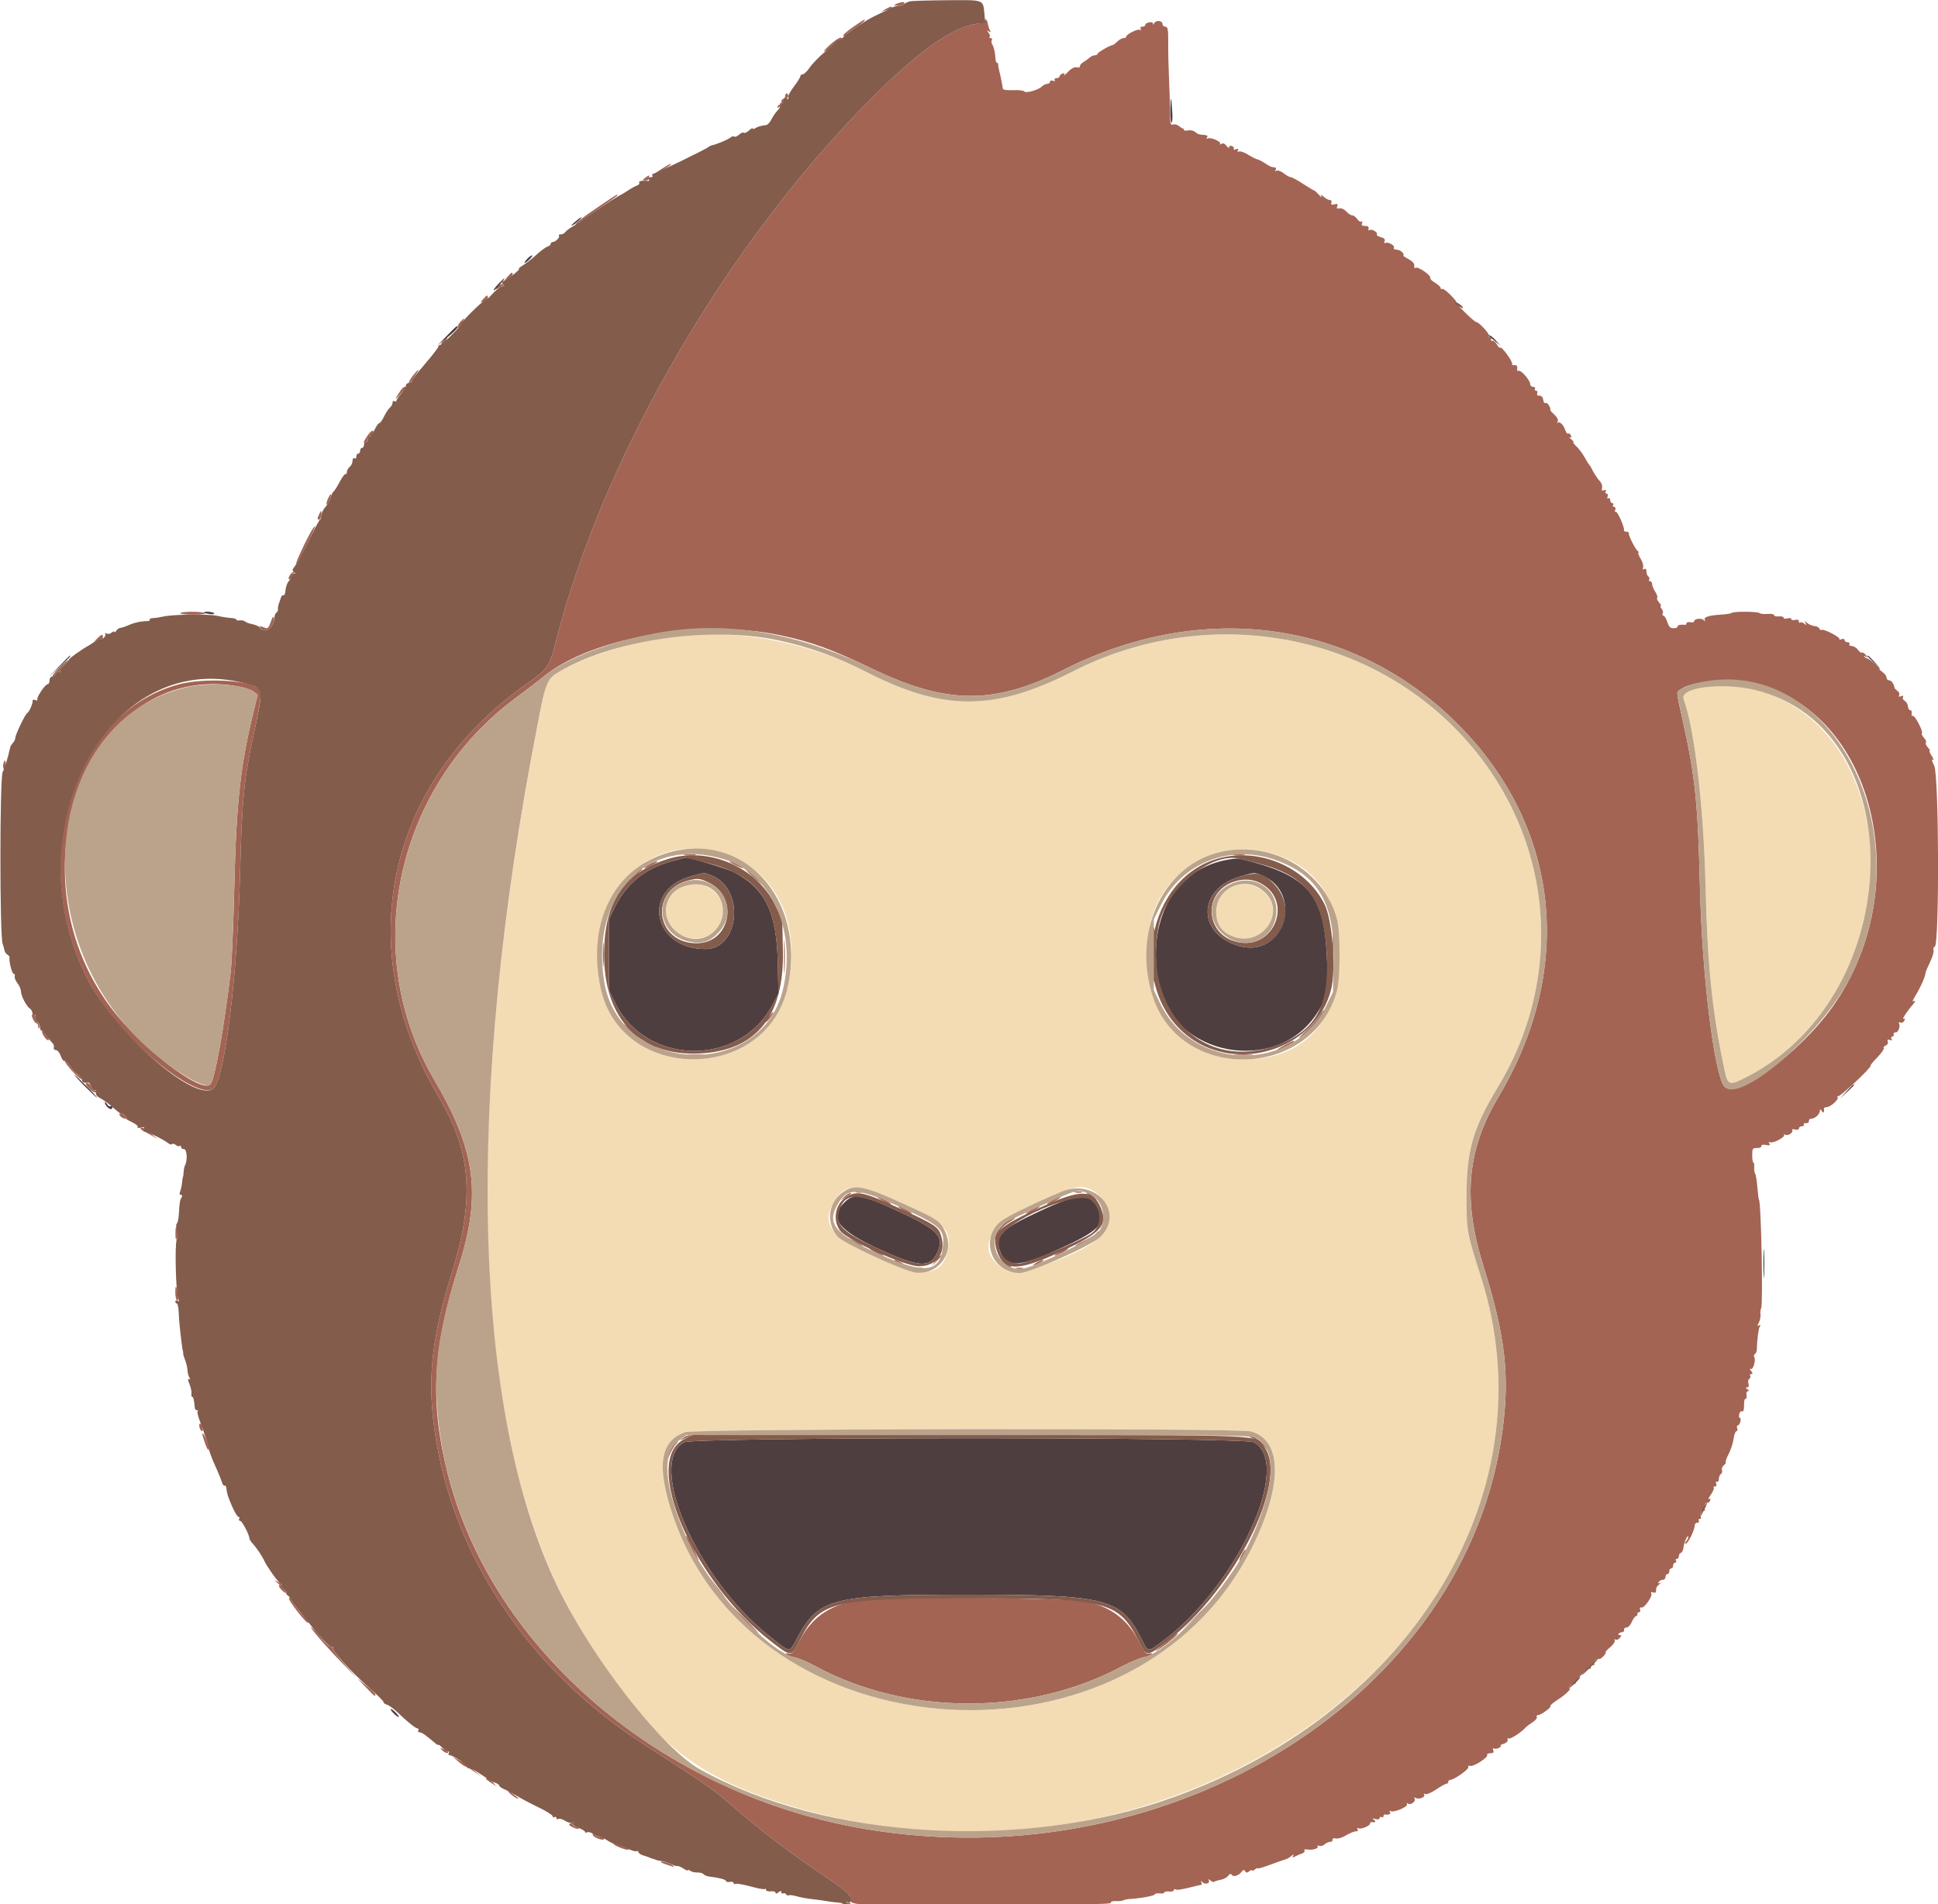 <svg id="svg" version="1.1" xmlns="http://www.w3.org/2000/svg" xmlns:xlink="http://www.w3.org/1999/xlink" width="400" height="392.982" viewBox="0, 0, 400,392.982"><g id="svgg"><path id="path0" d="M136.739 131.569 C 127.266 133.101,114.873 137.794,113.110 140.516 C 112.129 142.029,107.960 164.668,105.631 181.121 C 95.709 251.234,100.502 304.183,119.641 335.915 C 132.978 358.025,142.072 365.972,160.967 372.024 C 243.317 398.404,328.359 334.772,305.717 263.717 C 302.703 254.258,302.672 254.084,302.692 246.608 C 302.716 237.361,304.025 232.861,309.167 224.349 C 324.175 199.502,319.943 168.795,298.751 148.773 C 278.393 129.540,247.267 125.422,221.485 138.550 C 205.240 146.822,194.766 146.849,178.765 138.660 C 165.962 132.107,150.030 129.419,136.739 131.569 M350.101 142.171 C 347.964 142.687,347.151 143.339,347.490 144.263 C 349.760 150.448,351.631 166.394,352.022 182.891 C 352.412 199.359,353.420 209.078,355.971 220.976 C 356.628 224.040,356.967 224.124,360.733 222.165 C 382.724 210.724,392.595 180.882,381.730 158.687 C 375.547 146.058,362.405 139.195,350.101 142.171 M149.759 176.343 C 160.316 179.915,165.371 190.593,162.630 203.533 C 158.399 223.506,128.106 223.727,123.937 203.815 C 120.056 185.282,133.598 170.875,149.759 176.343 M262.367 176.052 C 271.896 178.879,276.490 185.710,276.490 197.050 C 276.490 211.052,268.629 219.188,255.684 218.584 C 242.435 217.965,234.983 207.342,237.131 192.134 C 238.800 180.312,250.848 172.634,262.367 176.052 M140.499 183.152 C 137.038 184.857,136.371 189.665,139.258 192.095 C 141.953 194.362,145.650 194.226,147.798 191.781 C 152.037 186.953,146.373 180.256,140.499 183.152 M253.884 183.229 C 250.052 185.597,249.910 190.967,253.629 192.890 C 257.887 195.092,262.737 192.493,262.732 188.010 C 262.728 183.873,257.455 181.024,253.884 183.229 M186.216 248.316 C 194.798 252.222,196.329 253.739,195.664 257.679 C 194.680 263.503,190.619 263.959,180.547 259.375 C 171.125 255.086,169.293 252.382,172.497 247.491 C 174.703 244.124,177.356 244.284,186.216 248.316 M225.341 245.610 C 229.051 247.528,229.927 252.598,227.029 255.374 C 223.588 258.671,210.278 263.494,207.939 262.292 C 201.367 258.916,203.250 253.081,212.227 249.001 C 221.674 244.708,222.956 244.377,225.341 245.610 M258.202 295.424 C 264.711 297.231,264.780 306.630,258.378 319.451 C 234.345 367.580,155.180 362.740,138.667 312.132 C 135.482 302.370,136.305 297.376,141.396 295.576 C 143.450 294.850,255.608 294.704,258.202 295.424 " stroke="none" fill="#f3dcb4" fill-rule="evenodd"></path><path id="path1" d="M185.054 0.787 C 184.352 1.088,184.381 1.128,185.326 1.152 C 185.908 1.168,186.494 1.003,186.627 0.787 C 186.918 0.317,186.147 0.317,185.054 0.787 M182.890 1.819 L 181.908 2.393 182.891 2.131 C 183.986 1.839,184.282 1.653,184.037 1.409 C 183.947 1.318,183.431 1.503,182.890 1.819 M176.073 5.575 C 174.811 6.438,173.892 7.258,174.030 7.396 C 174.168 7.534,174.404 7.457,174.554 7.225 C 174.705 6.994,175.565 6.342,176.466 5.778 C 177.368 5.213,178.219 4.567,178.358 4.342 C 178.706 3.780,178.665 3.802,176.073 5.575 M203.343 4.237 C 203.343 4.476,202.502 4.791,201.475 4.937 C 196.569 5.634,189.667 10.516,180.110 20.048 C 150.363 49.719,124.584 93.930,114.856 131.957 C 113.406 137.623,113.176 137.966,108.714 141.116 C 79.606 161.664,72.374 195.741,90.597 226.490 C 97.309 237.816,98.010 247.419,93.244 262.734 C 88.601 277.649,87.929 286.766,90.505 299.902 C 95.179 323.734,110.675 345.737,132.785 359.936 C 145.220 367.921,147.311 369.372,150.845 372.468 C 156.419 377.351,162.192 381.769,169.381 386.654 C 174.328 390.016,175.692 391.127,175.548 391.678 C 175.123 393.304,175.365 393.318,202.202 393.159 C 229.924 392.994,229.302 393.008,229.302 392.588 C 229.302 392.432,229.789 392.331,230.383 392.363 C 230.978 392.395,231.636 392.322,231.846 392.201 C 232.055 392.080,232.675 391.955,233.223 391.923 C 235.449 391.793,238.348 391.254,238.348 390.971 C 238.348 390.805,238.791 390.717,239.331 390.777 C 239.872 390.836,240.315 390.747,240.315 390.580 C 240.315 390.412,240.757 390.324,241.298 390.383 C 241.839 390.443,242.281 390.319,242.281 390.109 C 242.281 389.899,242.447 389.830,242.649 389.955 C 242.965 390.150,243.984 389.973,247.001 389.199 C 247.325 389.115,247.734 389.034,247.909 389.017 C 248.084 389.001,248.102 388.766,247.950 388.496 C 247.736 388.117,247.787 388.110,248.171 388.465 C 248.778 389.025,249.858 388.692,249.480 388.061 C 249.308 387.774,249.428 387.787,249.813 388.099 C 250.145 388.367,250.511 388.492,250.627 388.377 C 250.743 388.261,251.333 388.076,251.939 387.966 C 252.545 387.856,253.247 387.483,253.500 387.137 C 253.813 386.710,254.047 386.648,254.230 386.944 C 254.550 387.461,255.675 387.107,256.282 386.297 C 256.606 385.866,256.787 385.840,257.005 386.194 C 257.229 386.555,257.427 386.558,257.852 386.205 C 258.157 385.952,258.407 385.876,258.407 386.037 C 258.407 386.199,258.673 386.110,258.997 385.841 C 259.322 385.571,259.587 385.458,259.587 385.589 C 259.587 385.720,260.782 385.379,262.242 384.831 C 263.702 384.283,265.100 383.792,265.349 383.739 C 265.597 383.686,266.118 383.385,266.506 383.070 C 267.009 382.662,267.121 382.647,266.898 383.018 C 266.654 383.423,266.746 383.452,267.314 383.145 C 267.715 382.929,268.364 382.651,268.756 382.529 C 269.149 382.407,269.365 382.137,269.238 381.931 C 269.110 381.724,269.350 381.622,269.771 381.703 C 270.813 381.904,272.213 381.504,271.952 381.081 C 271.835 380.891,271.991 380.833,272.299 380.951 C 272.606 381.070,273.102 380.935,273.401 380.652 C 273.699 380.369,274.208 380.138,274.533 380.138 C 274.857 380.138,275.085 379.935,275.038 379.686 C 274.988 379.422,275.266 379.317,275.711 379.433 C 276.127 379.542,277.071 379.258,277.809 378.803 C 278.546 378.347,279.448 377.974,279.814 377.974 C 280.217 377.974,280.368 377.795,280.198 377.520 C 280.032 377.250,280.090 377.173,280.342 377.329 C 280.829 377.629,282.793 376.835,282.793 376.338 C 282.793 376.156,282.925 376.029,283.088 376.054 C 283.875 376.179,284.109 375.954,283.579 375.583 C 283.117 375.259,283.181 375.224,283.874 375.419 C 284.415 375.571,284.759 375.496,284.759 375.225 C 284.759 374.981,284.936 374.891,285.152 375.025 C 285.369 375.158,285.546 375.080,285.546 374.851 C 285.546 374.622,285.678 374.456,285.841 374.481 C 286.665 374.611,287.135 374.386,286.885 373.981 C 286.717 373.709,286.776 373.633,287.032 373.791 C 287.641 374.167,290.709 372.868,290.399 372.366 C 290.247 372.120,290.334 372.071,290.615 372.244 C 291.204 372.608,292.314 371.739,291.970 371.183 C 291.823 370.944,291.908 370.891,292.175 371.056 C 292.818 371.454,294.265 370.928,293.947 370.412 C 293.789 370.158,293.867 370.100,294.141 370.269 C 294.393 370.425,295.403 370.010,296.385 369.347 C 297.367 368.684,298.339 368.142,298.545 368.142 C 298.750 368.142,298.918 367.965,298.918 367.748 C 298.918 367.532,299.084 367.355,299.287 367.355 C 300.081 367.355,303.214 365.165,303.058 364.720 C 302.963 364.451,303.122 364.337,303.427 364.454 C 304.082 364.705,307.249 362.675,306.952 362.194 C 306.834 362.004,307.122 361.849,307.590 361.849 C 308.198 361.849,308.375 361.674,308.208 361.238 C 308.075 360.891,308.140 360.731,308.359 360.866 C 308.571 360.997,309.056 360.923,309.436 360.702 C 309.817 360.480,309.951 360.276,309.735 360.248 C 309.518 360.220,309.784 360.066,310.324 359.906 C 310.886 359.740,311.252 359.378,311.177 359.061 C 311.105 358.755,311.177 358.637,311.339 358.799 C 311.609 359.068,313.929 357.597,314.848 356.573 C 315.064 356.332,315.733 355.820,316.335 355.435 C 316.937 355.049,317.325 354.565,317.197 354.358 C 317.069 354.152,317.169 353.982,317.419 353.982 C 318.038 353.982,320.254 352.375,319.994 352.114 C 319.879 351.999,320.532 351.429,321.446 350.848 C 323.092 349.800,324.458 348.476,323.894 348.476 C 323.733 348.476,323.820 348.212,324.087 347.890 C 324.354 347.568,324.734 347.404,324.931 347.526 C 325.129 347.648,325.241 347.591,325.182 347.400 C 325.027 346.902,327.702 344.147,328.102 344.394 C 328.286 344.508,328.388 344.367,328.328 344.080 C 328.269 343.794,328.455 343.608,328.741 343.668 C 329.028 343.727,329.162 343.614,329.040 343.417 C 328.798 343.025,329.745 342.068,330.062 342.385 C 330.169 342.493,330.579 342.226,330.971 341.792 C 331.364 341.358,331.556 341.003,331.398 341.003 C 331.239 341.003,331.655 340.544,332.321 339.984 C 332.987 339.423,333.416 338.776,333.274 338.546 C 333.131 338.316,333.199 338.242,333.425 338.381 C 333.650 338.521,334.053 338.371,334.320 338.049 C 334.708 337.582,334.704 337.463,334.299 337.463 C 333.679 337.463,334.198 336.880,334.841 336.855 C 335.093 336.845,335.256 336.624,335.202 336.364 C 335.147 336.103,335.377 335.890,335.712 335.890 C 336.047 335.890,336.534 335.384,336.794 334.766 C 337.054 334.147,337.443 333.599,337.660 333.546 C 337.876 333.494,338.009 333.292,337.955 333.097 C 337.901 332.903,338.052 332.743,338.292 332.743 C 338.531 332.743,338.629 332.487,338.509 332.173 C 338.378 331.833,338.480 331.675,338.761 331.780 C 339.348 332.000,341.169 329.397,340.822 328.836 C 340.670 328.589,340.812 328.519,341.179 328.660 C 341.515 328.789,341.790 328.698,341.790 328.459 C 341.790 327.670,341.901 327.439,342.537 326.913 C 342.899 326.613,342.931 326.514,342.614 326.679 C 342.251 326.867,342.157 326.810,342.342 326.511 C 342.496 326.261,342.878 326.057,343.189 326.057 C 343.501 326.057,343.756 325.792,343.756 325.467 C 343.756 325.143,343.933 324.877,344.149 324.877 C 344.366 324.877,344.543 324.612,344.543 324.287 C 344.543 323.963,344.720 323.697,344.936 323.697 C 345.152 323.697,345.329 323.432,345.329 323.107 C 345.329 322.783,345.517 322.517,345.746 322.517 C 345.975 322.517,346.053 322.340,345.919 322.124 C 345.786 321.908,345.864 321.731,346.093 321.731 C 346.322 321.731,346.509 321.480,346.509 321.173 C 346.509 320.867,346.712 320.549,346.959 320.466 C 347.207 320.384,347.435 319.882,347.467 319.352 C 347.524 318.393,348.441 316.439,348.464 317.227 C 348.471 317.454,348.264 317.853,348.004 318.112 C 347.713 318.403,347.690 318.584,347.944 318.584 C 348.397 318.584,349.787 315.756,349.787 314.835 C 349.787 314.517,350.033 314.258,350.335 314.258 C 350.636 314.258,350.773 314.081,350.639 313.864 C 350.505 313.648,350.594 313.471,350.836 313.471 C 351.078 313.471,351.176 313.310,351.054 313.113 C 350.716 312.565,351.257 311.475,351.724 311.764 C 351.953 311.905,352.022 311.832,351.879 311.601 C 351.554 311.076,351.989 309.868,352.409 310.128 C 352.580 310.234,352.825 310.046,352.953 309.712 C 353.108 309.309,353.030 309.201,352.721 309.392 C 352.464 309.550,352.638 309.141,353.107 308.483 C 353.575 307.825,353.846 307.173,353.708 307.035 C 353.571 306.897,353.683 306.785,353.959 306.785 C 354.250 306.785,354.362 306.529,354.226 306.174 C 354.091 305.824,354.157 305.666,354.380 305.804 C 354.594 305.936,354.769 305.690,354.769 305.258 C 354.769 304.825,354.958 304.354,355.189 304.212 C 355.420 304.069,355.519 303.717,355.409 303.430 C 355.299 303.144,355.468 302.694,355.785 302.431 C 356.102 302.168,356.280 301.872,356.182 301.773 C 356.083 301.674,356.361 300.906,356.799 300.065 C 357.237 299.225,357.691 297.826,357.807 296.958 C 357.924 296.089,358.192 295.379,358.403 295.379 C 358.614 295.379,358.684 295.113,358.560 294.789 C 358.435 294.464,358.484 294.199,358.669 294.199 C 358.853 294.199,359.096 293.845,359.209 293.412 C 359.322 292.979,359.271 292.625,359.095 292.625 C 358.920 292.625,358.868 292.273,358.980 291.843 C 359.093 291.413,359.342 291.158,359.533 291.276 C 359.863 291.480,359.993 290.938,359.987 289.381 C 359.986 289.002,360.128 288.692,360.304 288.692 C 360.480 288.692,360.555 288.338,360.472 287.906 C 360.389 287.473,360.532 287.116,360.790 287.113 C 361.072 287.109,361.024 286.955,360.669 286.726 C 360.235 286.446,360.216 286.343,360.597 286.338 C 360.928 286.335,361.028 286.060,360.876 285.579 C 360.744 285.164,360.824 284.710,361.052 284.568 C 361.281 284.427,361.366 284.147,361.242 283.945 C 361.117 283.744,361.225 283.579,361.480 283.579 C 361.808 283.579,361.786 283.383,361.405 282.914 C 361.108 282.548,361.072 282.372,361.325 282.524 C 361.830 282.827,362.469 280.724,362.068 280.076 C 361.940 279.869,362.004 279.596,362.210 279.469 C 362.417 279.341,362.593 278.931,362.602 278.557 C 362.652 276.491,362.950 274.191,363.227 273.743 C 363.445 273.391,363.390 273.327,363.050 273.536 C 362.661 273.777,362.653 273.661,363.015 272.986 C 363.266 272.515,363.422 271.742,363.361 271.267 C 363.300 270.792,363.360 270.226,363.494 270.010 C 363.931 269.310,363.485 247.591,363.034 247.591 C 362.988 247.591,362.881 246.794,362.797 245.821 C 362.594 243.486,362.444 242.546,362.199 242.078 C 362.088 241.865,362.028 241.293,362.066 240.806 C 362.103 240.320,362.026 239.921,361.893 239.921 C 361.760 239.921,361.652 239.242,361.652 238.412 C 361.652 237.055,361.751 236.906,362.635 236.937 C 363.176 236.956,363.583 236.776,363.540 236.538 C 363.492 236.274,363.860 236.181,364.483 236.300 C 365.251 236.447,365.427 236.369,365.189 235.984 C 364.986 235.656,365.029 235.569,365.308 235.742 C 365.857 236.081,368.614 234.636,368.230 234.210 C 368.073 234.037,368.174 234.028,368.454 234.189 C 369.017 234.514,370.212 233.722,369.907 233.227 C 369.801 233.055,370.068 233.008,370.501 233.121 C 370.941 233.236,371.288 233.133,371.288 232.888 C 371.288 232.646,371.564 232.448,371.901 232.448 C 372.239 232.448,372.417 232.291,372.299 232.099 C 372.180 231.908,372.391 231.775,372.767 231.804 C 373.143 231.834,373.407 231.637,373.353 231.367 C 373.299 231.096,373.533 230.875,373.873 230.875 C 374.623 230.875,375.612 229.945,375.621 229.232 C 375.625 228.848,375.726 228.866,376.008 229.302 C 376.351 229.833,376.570 229.587,376.448 228.810 C 376.422 228.648,376.643 228.515,376.938 228.515 C 377.797 228.515,379.582 226.925,379.292 226.419 C 379.147 226.166,379.173 226.090,379.351 226.251 C 379.663 226.534,386.367 220.257,386.069 219.960 C 385.988 219.879,386.615 219.104,387.462 218.240 C 388.310 217.375,388.912 216.520,388.801 216.339 C 388.690 216.159,388.881 215.903,389.227 215.770 C 389.573 215.638,389.758 215.275,389.638 214.963 C 389.486 214.566,389.611 214.469,390.055 214.639 C 390.478 214.802,390.595 214.729,390.405 214.423 C 390.249 214.170,390.308 213.963,390.537 213.963 C 390.766 213.963,390.910 213.741,390.855 213.471 C 390.801 213.201,390.968 213.020,391.225 213.070 C 391.767 213.174,392.300 211.797,391.942 211.217 C 391.807 210.998,391.946 210.920,392.259 211.040 C 392.567 211.158,392.928 210.970,393.062 210.622 C 393.219 210.212,393.148 210.085,392.863 210.262 C 392.419 210.536,393.868 208.350,394.789 207.357 C 395.382 206.717,395.432 206.349,394.879 206.691 C 394.659 206.827,394.834 206.351,395.269 205.633 C 396.404 203.759,397.361 201.614,397.432 200.787 C 397.451 200.570,397.877 199.549,398.379 198.517 C 398.881 197.485,399.195 196.390,399.078 196.084 C 398.960 195.778,399.076 195.457,399.334 195.371 C 400.304 195.048,400.199 159.914,399.221 158.039 C 398.767 157.168,398.630 156.618,398.910 156.790 C 399.185 156.960,399.096 156.619,398.713 156.032 C 398.329 155.445,398.135 154.966,398.282 154.966 C 398.429 154.966,398.255 154.641,397.897 154.245 C 397.538 153.849,397.362 153.408,397.506 153.264 C 397.649 153.121,397.472 152.679,397.112 152.281 C 396.753 151.884,396.555 151.462,396.674 151.343 C 397.014 151.003,395.183 147.506,394.792 147.748 C 394.599 147.867,394.497 147.637,394.566 147.237 C 394.634 146.837,394.506 146.541,394.280 146.580 C 394.055 146.620,393.842 146.277,393.808 145.820 C 393.773 145.363,393.467 144.833,393.128 144.643 C 392.788 144.453,392.632 144.102,392.780 143.862 C 392.956 143.577,392.815 143.516,392.374 143.685 C 391.925 143.857,391.792 143.794,391.977 143.495 C 392.129 143.249,391.988 142.852,391.663 142.615 C 391.338 142.377,391.057 142.094,391.038 141.986 C 390.891 141.130,390.385 140.413,389.928 140.413 C 389.627 140.413,389.381 140.158,389.381 139.845 C 389.381 139.533,388.987 139.002,388.506 138.665 C 388.026 138.329,387.774 138.053,387.947 138.053 C 388.119 138.053,387.683 137.566,386.976 136.971 C 386.269 136.377,385.562 135.890,385.405 135.890 C 385.248 135.890,384.972 135.729,384.792 135.532 C 384.597 135.318,384.702 135.309,385.054 135.509 C 385.561 135.797,385.569 135.752,385.108 135.183 C 384.813 134.819,384.447 134.599,384.295 134.693 C 384.142 134.787,383.769 134.520,383.466 134.099 C 383.162 133.678,382.589 133.333,382.191 133.333 C 381.793 133.333,381.577 133.156,381.711 132.940 C 381.845 132.724,381.678 132.547,381.341 132.547 C 381.004 132.547,380.728 132.351,380.728 132.111 C 380.728 131.861,380.440 131.786,380.051 131.935 C 379.679 132.078,379.499 132.071,379.650 131.920 C 379.981 131.589,376.432 129.728,375.991 130.001 C 375.821 130.106,375.613 129.987,375.530 129.736 C 375.446 129.485,375.003 129.253,374.546 129.219 C 374.088 129.185,373.399 128.903,373.015 128.591 C 372.403 128.093,372.360 128.096,372.665 128.614 C 372.953 129.103,372.910 129.121,372.409 128.715 C 372.077 128.447,371.689 128.344,371.547 128.486 C 371.405 128.628,371.288 128.518,371.288 128.240 C 371.288 127.929,370.986 127.814,370.501 127.941 C 370.069 128.054,369.715 127.974,369.715 127.764 C 369.715 127.553,369.361 127.493,368.928 127.630 C 368.496 127.768,368.142 127.707,368.142 127.495 C 368.142 127.283,367.699 127.158,367.158 127.218 C 366.618 127.277,366.175 127.159,366.175 126.956 C 366.175 126.753,365.565 126.639,364.820 126.704 C 364.074 126.768,363.337 126.693,363.181 126.537 C 362.838 126.194,357.752 126.155,357.414 126.493 C 357.283 126.624,356.295 126.785,355.218 126.849 C 352.665 127.002,351.544 127.372,351.871 127.954 C 352.066 128.301,352.010 128.305,351.647 127.971 C 351.132 127.496,349.656 127.698,349.656 128.244 C 349.656 128.422,349.302 128.500,348.869 128.417 C 348.437 128.334,348.083 128.432,348.083 128.636 C 348.083 128.840,347.950 128.986,347.788 128.960 C 347.002 128.836,346.090 129.039,346.252 129.302 C 346.352 129.464,346.016 129.622,345.505 129.653 C 344.776 129.696,344.481 129.420,344.135 128.374 C 343.893 127.641,343.521 127.040,343.309 127.040 C 343.097 127.040,343.037 126.856,343.177 126.630 C 343.316 126.404,343.217 125.961,342.955 125.646 C 342.694 125.331,342.617 125.074,342.786 125.074 C 342.954 125.074,342.798 124.750,342.440 124.354 C 342.081 123.957,341.901 123.520,342.039 123.383 C 342.177 123.245,342.000 122.690,341.646 122.150 C 341.292 121.610,341.003 120.897,341.003 120.564 C 341.003 120.232,340.816 119.961,340.586 119.961 C 340.357 119.961,340.272 119.796,340.396 119.595 C 340.521 119.393,340.443 119.117,340.223 118.981 C 340.003 118.845,339.823 118.380,339.823 117.948 C 339.823 117.447,339.656 117.265,339.363 117.445 C 339.061 117.632,338.982 117.522,339.134 117.127 C 339.261 116.795,339.029 115.969,338.617 115.292 C 338.205 114.615,337.998 114.058,338.157 114.055 C 338.316 114.052,338.269 113.919,338.053 113.760 C 337.532 113.377,336.060 110.454,336.185 110.051 C 336.239 109.877,336.018 109.735,335.693 109.735 C 335.369 109.735,335.141 109.602,335.188 109.440 C 335.353 108.861,333.816 105.428,333.484 105.633 C 333.298 105.748,333.251 105.568,333.380 105.232 C 333.509 104.895,333.408 104.621,333.156 104.621 C 332.903 104.621,332.806 104.444,332.940 104.228 C 333.074 104.012,332.996 103.835,332.767 103.835 C 332.537 103.835,332.350 103.559,332.350 103.222 C 332.350 102.884,332.175 102.717,331.961 102.849 C 331.738 102.987,331.672 102.829,331.807 102.479 C 331.936 102.142,331.835 101.868,331.582 101.868 C 331.330 101.868,331.252 101.661,331.408 101.408 C 331.595 101.105,331.484 101.028,331.082 101.182 C 330.641 101.351,330.523 101.223,330.655 100.718 C 330.756 100.333,330.603 99.764,330.316 99.452 C 329.702 98.786,328.913 97.587,328.541 96.755 C 328.396 96.431,328.176 96.077,328.052 95.969 C 327.928 95.860,327.487 95.152,327.070 94.395 C 326.654 93.638,325.893 92.620,325.379 92.134 C 324.864 91.647,324.575 91.249,324.735 91.249 C 324.896 91.249,324.684 90.970,324.264 90.630 C 323.844 90.289,323.720 90.121,323.988 90.257 C 324.308 90.419,324.395 90.295,324.241 89.895 C 324.113 89.560,323.862 89.377,323.684 89.487 C 323.506 89.597,323.236 89.294,323.084 88.815 C 322.730 87.701,321.914 86.879,321.518 87.236 C 321.349 87.388,321.344 87.282,321.507 87.000 C 321.690 86.683,321.408 86.123,320.763 85.526 C 320.191 84.996,319.827 84.562,319.954 84.562 C 320.081 84.562,319.993 84.203,319.758 83.765 C 319.523 83.326,319.176 83.063,318.986 83.181 C 318.796 83.298,318.583 82.993,318.514 82.503 C 318.436 81.957,318.133 81.632,317.730 81.662 C 317.324 81.693,317.152 81.505,317.281 81.170 C 317.395 80.873,317.282 80.629,317.030 80.629 C 316.777 80.629,316.680 80.452,316.814 80.236 C 316.948 80.020,316.781 79.843,316.444 79.843 C 316.107 79.843,315.831 79.591,315.831 79.283 C 315.831 78.482,313.866 76.255,313.409 76.538 C 313.198 76.668,313.081 76.448,313.150 76.047 C 313.234 75.556,313.052 75.337,312.590 75.373 C 312.214 75.403,311.990 75.293,312.091 75.128 C 312.332 74.738,309.946 71.438,309.642 71.741 C 309.515 71.868,309.204 71.575,308.951 71.089 C 308.698 70.604,308.270 70.255,308.002 70.315 C 307.733 70.374,307.625 70.241,307.762 70.020 C 307.899 69.798,307.794 69.617,307.529 69.617 C 307.264 69.617,307.168 69.495,307.316 69.347 C 307.614 69.049,305.268 66.470,304.698 66.470 C 304.501 66.470,303.341 65.464,302.120 64.234 C 300.900 63.005,300.167 62.146,300.492 62.326 C 300.816 62.505,300.389 61.926,299.543 61.038 C 298.696 60.150,297.856 59.515,297.675 59.627 C 297.493 59.738,297.345 59.653,297.345 59.436 C 297.345 59.219,296.824 58.734,296.187 58.357 C 295.549 57.981,295.110 57.540,295.211 57.377 C 295.492 56.922,292.717 54.961,292.223 55.266 C 291.955 55.432,291.834 55.276,291.911 54.863 C 291.991 54.429,291.549 53.927,290.665 53.447 C 289.911 53.039,289.446 52.704,289.631 52.704 C 289.817 52.704,289.748 52.439,289.479 52.114 C 289.210 51.790,288.646 51.524,288.228 51.524 C 287.809 51.524,287.570 51.356,287.697 51.151 C 287.982 50.690,286.460 49.825,285.935 50.150 C 285.724 50.281,285.656 50.121,285.783 49.791 C 285.939 49.385,285.690 49.117,284.994 48.942 C 284.435 48.802,284.070 48.538,284.183 48.355 C 284.448 47.927,282.986 47.136,282.615 47.506 C 282.460 47.661,282.393 47.522,282.465 47.198 C 282.551 46.810,282.306 46.617,281.751 46.635 C 281.146 46.654,280.968 46.486,281.125 46.045 C 281.246 45.705,281.200 45.559,281.022 45.720 C 280.845 45.881,280.453 45.660,280.151 45.229 C 279.849 44.797,279.373 44.444,279.095 44.444 C 278.816 44.444,278.258 44.080,277.854 43.634 C 277.451 43.188,276.817 42.902,276.446 42.999 C 275.965 43.125,275.839 43.001,276.005 42.567 C 276.183 42.103,276.043 42.009,275.415 42.173 C 274.822 42.329,274.650 42.236,274.801 41.843 C 274.916 41.543,274.784 41.298,274.508 41.298 C 274.231 41.298,273.651 40.988,273.218 40.610 C 272.635 40.099,272.507 40.074,272.725 40.511 C 272.887 40.836,272.668 40.703,272.238 40.216 C 271.809 39.730,271.368 39.331,271.259 39.331 C 271.151 39.331,270.121 38.712,268.972 37.955 C 267.822 37.198,266.680 36.578,266.434 36.578 C 266.188 36.578,265.521 36.213,264.954 35.766 C 264.386 35.319,263.715 35.081,263.463 35.237 C 263.178 35.413,263.111 35.348,263.286 35.066 C 263.440 34.816,263.379 34.589,263.150 34.562 C 262.318 34.464,262.126 34.383,261.082 33.685 C 260.499 33.294,259.791 32.934,259.509 32.884 C 259.228 32.835,258.378 32.406,257.620 31.932 C 256.863 31.458,256.013 31.157,255.732 31.263 C 255.419 31.381,255.329 31.279,255.501 31.000 C 255.691 30.693,255.563 30.629,255.108 30.804 C 254.737 30.946,254.530 30.906,254.648 30.715 C 254.766 30.524,254.598 30.266,254.275 30.142 C 253.952 30.018,253.687 30.122,253.687 30.373 C 253.687 30.624,253.449 30.502,253.157 30.104 C 252.813 29.633,252.433 29.491,252.075 29.698 C 251.772 29.874,251.660 29.869,251.826 29.686 C 252.207 29.266,249.816 28.234,249.259 28.578 C 249.018 28.727,248.963 28.645,249.127 28.379 C 249.387 27.958,249.228 27.891,247.689 27.768 C 247.419 27.746,246.963 27.506,246.676 27.235 C 246.389 26.963,245.729 26.818,245.210 26.912 C 244.691 27.006,244.306 26.963,244.355 26.816 C 244.404 26.669,244.339 26.549,244.210 26.549 C 244.081 26.549,243.685 26.308,243.330 26.013 C 242.975 25.718,242.417 25.580,242.090 25.706 C 241.593 25.896,241.493 25.465,241.484 23.095 C 241.478 21.533,241.388 18.486,241.285 16.323 C 241.181 14.159,241.106 10.841,241.119 8.948 C 241.137 6.091,241.037 5.506,240.531 5.506 C 240.196 5.506,239.921 5.241,239.921 4.916 C 239.921 4.205,238.496 4.123,238.215 4.818 C 238.082 5.148,238.007 5.160,237.986 4.855 C 237.950 4.331,236.382 4.628,236.382 5.159 C 236.382 5.350,236.106 5.506,235.768 5.506 C 235.405 5.506,235.269 5.691,235.436 5.960 C 235.601 6.228,235.545 6.308,235.297 6.155 C 234.852 5.880,232.455 7.072,232.451 7.571 C 232.449 7.734,232.196 7.866,231.887 7.866 C 231.577 7.866,231.015 8.176,230.636 8.555 C 230.258 8.933,229.847 9.255,229.723 9.269 C 229.112 9.339,226.549 10.806,226.549 11.086 C 226.549 11.262,226.296 11.406,225.987 11.406 C 225.678 11.406,225.184 11.627,224.889 11.898 C 224.594 12.168,224.006 12.594,223.582 12.844 C 223.159 13.095,222.850 13.475,222.897 13.689 C 222.944 13.903,222.655 13.993,222.256 13.889 C 221.800 13.770,221.127 14.114,220.450 14.814 C 219.856 15.427,219.490 15.710,219.636 15.442 C 219.814 15.117,219.700 15.033,219.293 15.189 C 218.957 15.318,218.682 15.581,218.682 15.775 C 218.682 15.968,218.406 16.126,218.069 16.126 C 217.732 16.126,217.564 16.301,217.696 16.515 C 217.834 16.738,217.676 16.804,217.326 16.669 C 216.991 16.540,216.716 16.631,216.716 16.870 C 216.716 17.110,216.463 17.306,216.154 17.306 C 215.845 17.306,215.343 17.555,215.038 17.860 C 214.315 18.583,211.672 19.310,211.395 18.862 C 211.278 18.672,210.244 18.558,209.098 18.610 C 207.889 18.665,206.999 18.535,206.978 18.300 C 206.924 17.695,206.516 15.668,206.224 14.553 C 206.083 14.012,205.996 13.437,206.032 13.274 C 206.067 13.112,205.964 12.979,205.801 12.979 C 205.639 12.979,205.487 12.581,205.464 12.094 C 205.405 10.853,205.143 9.721,204.784 9.145 C 204.615 8.874,204.586 8.476,204.720 8.260 C 204.853 8.043,204.746 7.866,204.481 7.866 C 204.216 7.866,204.115 7.750,204.257 7.607 C 204.400 7.465,204.297 7.077,204.028 6.745 C 203.628 6.251,203.640 6.202,204.092 6.475 C 204.467 6.701,204.554 6.662,204.365 6.355 C 204.211 6.106,204.012 5.524,203.923 5.061 C 203.743 4.127,203.343 3.558,203.343 4.237 M171.495 9.081 C 170.531 9.927,169.914 10.619,170.122 10.618 C 170.331 10.617,171.037 10.114,171.692 9.500 C 172.347 8.886,173.135 8.300,173.443 8.197 C 173.751 8.094,173.832 7.905,173.624 7.776 C 173.416 7.648,172.458 8.235,171.495 9.081 M162.045 19.862 C 162.045 20.187,161.868 20.452,161.652 20.452 C 161.436 20.452,161.259 20.718,161.259 21.042 C 161.259 21.367,161.082 21.632,160.865 21.632 C 160.649 21.632,160.472 21.851,160.472 22.118 C 160.472 22.744,162.656 20.417,162.682 19.764 C 162.692 19.494,162.553 19.272,162.373 19.272 C 162.193 19.272,162.045 19.538,162.045 19.862 M136.360 34.996 C 135.344 35.640,134.513 36.253,134.513 36.357 C 134.513 36.461,135.398 35.996,136.480 35.323 C 138.214 34.245,138.732 33.825,138.327 33.825 C 138.261 33.825,137.376 34.352,136.360 34.996 M133.187 36.689 C 132.536 37.165,132.539 37.197,133.243 37.250 C 133.653 37.281,133.989 37.054,133.989 36.745 C 133.989 36.067,134.033 36.070,133.187 36.689 M123.581 42.630 C 120.098 44.981,118.315 46.411,118.865 46.411 C 119.004 46.411,119.352 46.179,119.638 45.895 C 119.923 45.611,121.794 44.279,123.795 42.935 C 125.796 41.591,127.434 40.407,127.434 40.305 C 127.434 40.025,127.500 39.985,123.581 42.630 M104.781 57.088 C 104.035 57.927,104.036 57.929,104.916 57.467 C 105.403 57.212,105.801 56.832,105.801 56.623 C 105.801 56.065,105.613 56.150,104.781 57.088 M102.605 59.258 C 102.111 59.857,102.149 59.869,103.048 59.401 C 104.367 58.716,104.466 58.604,103.752 58.604 C 103.418 58.604,102.902 58.898,102.605 59.258 M99.730 61.723 C 99.070 62.451,99.076 62.473,99.865 62.267 C 100.318 62.149,100.688 61.807,100.688 61.508 C 100.688 60.788,100.547 60.820,99.730 61.723 M95.006 66.447 C 94.626 66.867,94.377 67.394,94.453 67.618 C 94.530 67.842,94.893 67.498,95.262 66.854 C 96.041 65.493,95.971 65.381,95.006 66.447 M91.445 70.403 C 91.054 70.836,90.932 71.190,91.174 71.190 C 91.416 71.190,91.804 70.836,92.035 70.403 C 92.267 69.971,92.389 69.617,92.307 69.617 C 92.225 69.617,91.837 69.971,91.445 70.403 M85.202 77.569 C 84.657 78.266,84.290 78.915,84.387 79.011 C 84.483 79.108,84.607 79.113,84.662 79.023 C 84.717 78.933,85.165 78.284,85.657 77.581 C 86.813 75.931,86.490 75.923,85.202 77.569 M82.592 80.724 C 81.389 82.534,81.380 82.755,82.561 81.461 C 83.839 80.060,83.962 79.843,83.477 79.843 C 83.313 79.843,82.915 80.239,82.592 80.724 M75.621 90.256 C 75.001 91.212,74.914 91.547,75.326 91.389 C 75.647 91.265,75.910 90.937,75.910 90.659 C 75.910 90.381,76.175 90.051,76.500 89.927 C 76.824 89.802,77.089 89.518,77.089 89.295 C 77.089 88.518,76.494 88.908,75.621 90.256 M67.699 102.901 C 67.440 103.470,67.317 104.027,67.428 104.137 C 67.538 104.247,67.815 103.846,68.043 103.245 C 68.583 101.826,68.312 101.555,67.699 102.901 M65.785 106.326 C 65.478 106.998,65.488 107.244,65.820 107.244 C 66.069 107.243,66.299 106.831,66.330 106.326 C 66.401 105.175,66.309 105.175,65.785 106.326 M64.613 109.046 C 63.886 109.988,60.940 116.135,61.127 116.322 C 61.231 116.426,62.192 114.720,63.264 112.533 C 65.153 108.675,65.407 108.019,64.613 109.046 M59.784 118.781 C 59.498 119.314,59.494 119.567,59.770 119.567 C 59.994 119.567,60.177 119.317,60.177 119.010 C 60.177 118.704,60.398 118.364,60.669 118.255 C 61.039 118.105,61.043 118.049,60.682 118.025 C 60.420 118.008,60.015 118.348,59.784 118.781 M37.229 126.549 C 37.129 126.711,38.340 126.844,39.921 126.844 C 41.502 126.844,42.592 126.714,42.342 126.555 C 41.744 126.174,37.463 126.169,37.229 126.549 M55.890 128.346 C 55.498 129.495,55.226 129.786,54.730 129.586 C 53.924 129.261,53.191 129.078,53.591 129.302 C 53.755 129.393,53.812 129.592,53.718 129.744 C 53.624 129.896,53.974 130.055,54.496 130.098 C 55.583 130.188,56.794 128.688,56.552 127.551 C 56.448 127.067,56.239 127.318,55.890 128.346 M161.106 131.119 C 167.612 132.510,171.609 133.969,180.138 138.068 C 195.445 145.424,205.256 145.467,219.519 138.240 C 248.243 123.686,279.468 127.988,300.885 149.450 C 321.946 170.555,325.138 199.732,309.299 226.360 C 302.752 237.367,301.850 247.526,306.193 261.357 C 310.670 275.618,311.622 283.767,310.131 295.063 C 302.905 349.802,242.206 387.966,178.958 377.539 C 136.866 370.599,101.521 340.591,92.379 304.031 C 88.678 289.233,89.278 278.271,94.728 261.145 C 99.402 246.456,98.188 237.420,89.569 222.750 C 74.260 196.694,81.572 162.504,106.391 144.088 C 108.555 142.483,111.204 140.451,112.278 139.573 C 122.089 131.557,144.783 127.628,161.106 131.119 M19.963 131.858 C 19.454 132.345,19.344 132.505,19.720 132.213 C 20.095 131.922,20.591 131.799,20.821 131.941 C 21.051 132.084,21.239 131.924,21.239 131.587 C 21.239 130.772,21.060 130.810,19.963 131.858 M12.185 137.865 C 11.234 138.834,10.651 139.626,10.889 139.626 C 11.127 139.626,11.428 139.350,11.558 139.011 C 11.690 138.667,11.995 138.521,12.251 138.679 C 12.523 138.847,12.602 138.790,12.446 138.539 C 12.303 138.306,12.656 137.745,13.232 137.292 C 13.808 136.839,14.197 136.387,14.096 136.286 C 13.996 136.185,13.136 136.896,12.185 137.865 M37.016 141.217 C 12.437 147.654,4.239 184.455,22.040 208.442 C 29.039 217.872,41.325 226.926,44.035 224.651 C 46.389 222.674,49.007 201.474,49.556 179.941 C 49.932 165.157,50.358 160.855,52.380 151.426 C 53.942 144.139,54.104 142.658,53.403 142.077 C 51.337 140.362,42.126 139.879,37.016 141.217 M363.225 141.402 C 387.207 147.885,395.341 183.562,378.331 207.661 C 371.432 217.434,357.869 227.321,355.791 224.090 C 353.665 220.785,351.274 200.745,350.852 182.694 C 350.464 166.086,349.883 160.368,347.468 149.431 C 345.855 142.125,345.890 142.939,347.156 142.109 C 349.792 140.382,358.099 140.016,363.225 141.402 M49.042 141.635 C 50.416 141.874,51.911 142.370,52.364 142.737 L 53.187 143.404 52.371 146.726 C 49.642 157.830,48.773 165.639,48.367 182.694 C 48.176 190.698,47.828 198.836,47.594 200.779 C 46.168 212.615,44.305 222.892,43.422 223.794 C 41.473 225.785,29.059 216.210,22.870 207.942 C 1.585 179.509,18.625 136.338,49.042 141.635 M0.673 157.718 C 0.560 158.151,0.628 158.604,0.824 158.725 C 1.020 158.846,1.180 158.492,1.180 157.939 C 1.180 156.734,0.956 156.636,0.673 157.718 M141.298 176.486 C 141.893 176.576,142.866 176.576,143.461 176.486 C 144.056 176.396,143.569 176.322,142.380 176.322 C 141.190 176.322,140.703 176.396,141.298 176.486 M254.572 176.486 C 255.167 176.576,256.141 176.576,256.735 176.486 C 257.330 176.396,256.844 176.322,255.654 176.322 C 254.464 176.322,253.977 176.396,254.572 176.486 M134.022 178.396 C 132.497 179.223,132.669 179.509,134.218 178.721 C 135.701 177.967,135.963 177.772,135.464 177.794 C 135.265 177.802,134.617 178.073,134.022 178.396 M150.672 177.924 C 151.077 178.287,153.392 179.351,153.392 179.175 C 153.392 178.948,151.212 177.778,150.790 177.778 C 150.635 177.778,150.582 177.844,150.672 177.924 M130.276 181.219 L 128.344 183.088 130.150 181.552 C 132.683 179.399,132.733 179.351,132.456 179.351 C 132.320 179.351,131.339 180.192,130.276 181.219 M153.982 179.616 C 155.816 181.442,158.534 183.669,157.325 182.353 C 156.568 181.530,155.418 180.489,154.769 180.040 C 154.120 179.591,153.766 179.400,153.982 179.616 M275.072 194.690 C 275.072 196.962,275.137 197.891,275.216 196.755 C 275.296 195.619,275.296 193.761,275.216 192.625 C 275.137 191.490,275.072 192.419,275.072 194.690 M238.046 192.330 C 238.046 193.088,238.127 193.397,238.226 193.019 C 238.325 192.640,238.325 192.021,238.226 191.642 C 238.127 191.264,238.046 191.573,238.046 192.330 M161.808 197.443 C 161.808 200.580,161.869 201.863,161.944 200.295 C 162.019 198.727,162.019 196.160,161.944 194.592 C 161.869 193.024,161.808 194.307,161.808 197.443 M124.433 197.050 C 124.433 199.322,124.498 200.251,124.577 199.115 C 124.657 197.979,124.657 196.121,124.577 194.985 C 124.498 193.850,124.433 194.779,124.433 197.050 M238.046 201.770 C 238.046 202.527,238.127 202.837,238.226 202.458 C 238.325 202.080,238.325 201.460,238.226 201.082 C 238.127 200.703,238.046 201.013,238.046 201.770 M272.176 209.828 C 271.710 210.582,270.413 212.022,269.293 213.029 C 268.173 214.036,267.805 214.488,268.474 214.034 C 269.849 213.102,272.279 210.515,272.941 209.278 C 273.658 207.937,273.094 208.343,272.176 209.828 M158.504 210.128 C 157.925 210.919,157.830 211.194,158.255 210.848 C 158.900 210.325,159.875 208.850,159.576 208.850 C 159.501 208.850,159.019 209.425,158.504 210.128 M6.788 210.292 C 7.018 210.796,7.354 211.209,7.536 211.209 C 7.718 211.209,7.880 211.519,7.897 211.898 C 7.918 212.345,8.000 212.406,8.134 212.072 C 8.248 211.789,8.039 211.225,7.671 210.818 C 7.304 210.412,7.101 209.920,7.220 209.727 C 7.340 209.533,7.198 209.374,6.904 209.374 C 6.487 209.374,6.461 209.575,6.788 210.292 M129.204 211.945 C 129.853 212.662,130.914 213.614,131.563 214.062 C 132.958 215.024,132.643 214.684,129.990 212.363 C 128.537 211.092,128.332 210.983,129.204 211.945 M8.665 212.858 C 8.682 213.533,9.762 214.951,10.044 214.669 C 10.165 214.548,9.998 214.184,9.674 213.860 C 9.349 213.535,9.176 213.178,9.288 213.066 C 9.400 212.953,9.303 212.745,9.072 212.602 C 8.842 212.460,8.659 212.575,8.665 212.858 M132.940 214.942 C 132.940 215.211,135.348 216.405,135.528 216.225 C 135.614 216.140,135.066 215.776,134.312 215.416 C 133.557 215.056,132.940 214.843,132.940 214.942 M265.093 215.733 C 264.120 216.254,263.463 216.688,263.634 216.698 C 264.052 216.722,267.060 215.176,267.060 214.938 C 267.060 214.677,267.076 214.671,265.093 215.733 M141.898 217.791 C 142.823 217.874,144.239 217.873,145.045 217.788 C 145.850 217.704,145.093 217.636,143.363 217.637 C 141.632 217.639,140.973 217.708,141.898 217.791 M255.173 217.791 C 256.098 217.874,257.514 217.873,258.319 217.788 C 259.125 217.704,258.368 217.636,256.637 217.637 C 254.907 217.639,254.248 217.708,255.173 217.791 M13.373 218.978 C 13.373 219.226,14.169 220.272,15.143 221.303 C 16.116 222.333,16.912 222.956,16.912 222.687 C 16.912 222.418,16.649 222.096,16.327 221.973 C 16.005 221.849,15.208 221.023,14.557 220.138 C 13.906 219.252,13.373 218.730,13.373 218.978 M18.393 224.624 C 18.959 225.225,19.610 225.597,19.839 225.453 C 20.091 225.295,19.999 225.140,19.608 225.062 C 19.251 224.991,18.877 224.618,18.777 224.233 C 18.676 223.848,18.317 223.533,17.978 223.533 C 17.520 223.533,17.625 223.811,18.393 224.624 M24.833 230.351 C 25.073 230.639,25.519 230.875,25.826 230.875 C 26.273 230.875,26.286 230.771,25.893 230.351 C 25.624 230.062,25.177 229.826,24.901 229.826 C 24.526 229.826,24.509 229.960,24.833 230.351 M29.151 232.761 C 28.847 232.862,29.009 233.109,29.569 233.400 C 30.071 233.660,31.013 234.186,31.662 234.568 C 32.820 235.249,32.824 235.248,31.867 234.543 C 31.331 234.148,30.612 233.548,30.269 233.210 C 29.926 232.872,29.423 232.670,29.151 232.761 M176.696 246.092 C 177.075 246.191,177.694 246.191,178.073 246.092 C 178.451 245.993,178.142 245.912,177.384 245.912 C 176.627 245.912,176.318 245.993,176.696 246.092 M221.927 246.092 C 222.306 246.191,222.925 246.191,223.304 246.092 C 223.682 245.993,223.373 245.912,222.616 245.912 C 221.858 245.912,221.549 245.993,221.927 246.092 M174.142 247.099 C 173.633 247.586,173.490 247.788,173.825 247.548 C 174.160 247.308,174.789 246.915,175.221 246.675 C 175.654 246.435,175.796 246.233,175.538 246.226 C 175.280 246.220,174.652 246.613,174.142 247.099 M224.779 246.675 C 225.211 246.915,225.840 247.308,226.175 247.548 C 226.510 247.788,226.367 247.586,225.858 247.099 C 225.348 246.613,224.720 246.220,224.462 246.226 C 224.204 246.233,224.346 246.435,224.779 246.675 M182.104 247.788 C 182.861 248.202,183.658 248.541,183.874 248.541 C 184.090 248.541,183.648 248.202,182.891 247.788 C 182.134 247.373,181.337 247.034,181.121 247.034 C 180.905 247.034,181.347 247.373,182.104 247.788 M217.109 247.788 C 216.352 248.202,215.910 248.541,216.126 248.541 C 216.342 248.541,217.139 248.202,217.896 247.788 C 218.653 247.373,219.095 247.034,218.879 247.034 C 218.663 247.034,217.866 247.373,217.109 247.788 M186.431 249.754 C 187.188 250.169,187.984 250.508,188.201 250.508 C 188.417 250.508,187.974 250.169,187.217 249.754 C 186.460 249.340,185.664 249.001,185.447 249.001 C 185.231 249.001,185.674 249.340,186.431 249.754 M212.783 249.754 C 212.026 250.169,211.583 250.508,211.799 250.508 C 212.016 250.508,212.812 250.169,213.569 249.754 C 214.326 249.340,214.769 249.001,214.553 249.001 C 214.336 249.001,213.540 249.340,212.783 249.754 M207.753 252.169 C 206.479 252.984,205.290 254.733,205.330 255.733 C 205.341 256.014,205.626 255.578,205.963 254.765 C 206.364 253.800,207.142 252.948,208.205 252.311 C 209.100 251.774,209.656 251.336,209.440 251.338 C 209.223 251.339,208.464 251.713,207.753 252.169 M36.213 254.769 C 36.234 255.892,36.313 256.058,36.545 255.464 C 36.826 254.744,36.686 253.294,36.336 253.294 C 36.253 253.294,36.197 253.958,36.213 254.769 M226.216 254.598 C 225.980 254.882,224.897 255.531,223.809 256.041 C 222.721 256.550,221.902 257.038,221.988 257.124 C 222.236 257.372,225.955 255.386,226.523 254.701 C 226.807 254.360,226.950 254.081,226.842 254.081 C 226.733 254.081,226.452 254.313,226.216 254.598 M174.631 255.454 C 174.631 255.721,177.826 257.310,178.004 257.132 C 178.086 257.050,177.361 256.597,176.393 256.126 C 175.424 255.656,174.631 255.353,174.631 255.454 M180.531 258.407 C 181.288 258.822,182.085 259.161,182.301 259.161 C 182.517 259.161,182.075 258.822,181.318 258.407 C 180.560 257.993,179.764 257.653,179.548 257.653 C 179.331 257.653,179.774 257.993,180.531 258.407 M218.682 258.407 C 217.925 258.822,217.483 259.161,217.699 259.161 C 217.915 259.161,218.712 258.822,219.469 258.407 C 220.226 257.993,220.669 257.653,220.452 257.653 C 220.236 257.653,219.440 257.993,218.682 258.407 M193.151 260.130 L 192.201 261.357 193.327 260.287 C 193.946 259.699,194.373 259.147,194.276 259.061 C 194.179 258.975,193.673 259.456,193.151 260.130 M207.181 260.669 C 207.690 261.155,208.318 261.548,208.577 261.542 C 208.835 261.535,208.692 261.333,208.260 261.093 C 207.827 260.853,207.199 260.460,206.864 260.220 C 206.529 259.980,206.671 260.182,207.181 260.669 M185.251 260.570 C 185.792 260.879,186.411 261.132,186.627 261.132 C 186.844 261.132,186.578 260.879,186.037 260.570 C 185.497 260.261,184.877 260.008,184.661 260.008 C 184.444 260.008,184.710 260.261,185.251 260.570 M213.963 260.570 C 213.422 260.879,213.156 261.132,213.373 261.132 C 213.589 261.132,214.208 260.879,214.749 260.570 C 215.290 260.261,215.556 260.008,215.339 260.008 C 215.123 260.008,214.503 260.261,213.963 260.570 M188.889 261.825 C 189.267 261.924,189.887 261.924,190.265 261.825 C 190.644 261.726,190.334 261.645,189.577 261.645 C 188.820 261.645,188.510 261.726,188.889 261.825 M209.735 261.825 C 210.113 261.924,210.733 261.924,211.111 261.825 C 211.490 261.726,211.180 261.645,210.423 261.645 C 209.666 261.645,209.356 261.726,209.735 261.825 M36.185 266.775 C 36.185 267.555,36.351 268.296,36.555 268.422 C 36.775 268.559,36.832 268.052,36.696 267.167 C 36.391 265.192,36.185 265.034,36.185 266.775 M41.184 294.592 C 41.297 295.025,41.529 295.379,41.700 295.379 C 41.871 295.379,41.918 295.025,41.805 294.592 C 41.692 294.159,41.460 293.805,41.289 293.805 C 41.118 293.805,41.071 294.159,41.184 294.592 M41.896 296.559 C 42.453 298.425,42.894 299.420,43.081 299.233 C 43.184 299.130,43.066 298.442,42.819 297.704 C 42.283 296.102,41.452 295.070,41.896 296.559 M140.980 296.777 C 140.229 297.379,140.229 297.383,141.003 297.027 C 141.436 296.828,142.055 296.566,142.380 296.446 C 142.889 296.257,142.886 296.223,142.356 296.196 C 142.019 296.179,141.400 296.440,140.980 296.777 M258.633 296.910 C 259.514 297.310,260.639 298.147,261.134 298.770 C 261.855 299.677,261.919 299.707,261.458 298.918 C 260.784 297.765,258.565 296.161,257.661 296.174 C 257.314 296.179,257.751 296.510,258.633 296.910 M139.148 298.033 C 138.345 298.954,137.656 300.321,137.675 300.957 C 137.684 301.242,137.957 300.861,138.283 300.110 C 138.608 299.359,139.160 298.430,139.508 298.045 C 139.857 297.660,140.053 297.345,139.945 297.345 C 139.837 297.345,139.478 297.655,139.148 298.033 M141.593 317.153 C 141.593 317.580,143.940 322.124,144.161 322.124 C 144.269 322.124,143.803 321.018,143.125 319.666 C 141.841 317.103,141.593 316.697,141.593 317.153 M256.244 320.944 C 255.908 321.593,255.722 322.124,255.830 322.124 C 255.939 322.124,256.302 321.593,256.637 320.944 C 256.973 320.295,257.159 319.764,257.051 319.764 C 256.943 319.764,256.579 320.295,256.244 320.944 M147.534 327.432 C 148.232 328.404,149.156 329.511,149.586 329.890 C 150.016 330.270,149.516 329.474,148.474 328.122 C 146.286 325.283,145.661 324.824,147.534 327.432 M57.204 326.625 C 57.624 326.962,57.818 327.237,57.635 327.237 C 57.452 327.237,57.622 327.591,58.014 328.024 C 58.405 328.456,58.902 328.810,59.118 328.810 C 59.334 328.810,59.133 328.483,58.671 328.082 C 58.209 327.681,57.932 327.253,58.055 327.131 C 58.177 327.008,57.864 326.706,57.359 326.461 C 56.483 326.035,56.476 326.042,57.204 326.625 M59.648 329.892 C 59.437 330.234,63.334 335.224,63.603 334.955 C 63.701 334.856,63.458 334.425,63.061 333.996 C 61.547 332.360,59.984 330.221,60.079 329.916 C 60.202 329.515,59.891 329.497,59.648 329.892 M178.958 330.047 C 171.810 330.754,167.643 333.401,164.795 339.043 C 163.806 341.001,163.419 341.436,162.806 341.276 C 162.387 341.166,162.139 341.230,162.255 341.418 C 162.371 341.605,163.124 341.879,163.927 342.025 C 164.731 342.171,166.627 342.965,168.142 343.790 C 187.109 354.114,212.254 354.186,231.465 343.971 C 233.196 343.050,235.269 342.176,236.073 342.028 C 236.876 341.880,237.629 341.605,237.745 341.418 C 237.861 341.230,237.613 341.166,237.194 341.276 C 236.581 341.436,236.194 341.001,235.205 339.043 C 232.838 334.354,229.551 331.779,224.348 330.540 C 221.488 329.859,184.874 329.461,178.958 330.047 M246.599 333.825 L 243.265 337.266 246.706 333.932 C 249.902 330.835,250.327 330.383,250.040 330.383 C 249.982 330.383,248.433 331.932,246.599 333.825 M153.196 333.923 C 154.916 335.654,156.412 337.070,156.520 337.070 C 156.629 337.070,155.309 335.654,153.589 333.923 C 151.869 332.193,150.372 330.777,150.264 330.777 C 150.156 330.777,151.475 332.193,153.196 333.923 M65.684 337.849 C 66.873 339.251,69.150 341.729,70.743 343.355 L 73.640 346.313 71.055 343.397 C 69.633 341.793,68.579 340.288,68.713 340.053 C 68.847 339.819,68.812 339.757,68.636 339.916 C 68.328 340.195,66.894 338.912,65.676 337.266 C 65.356 336.834,64.740 336.214,64.308 335.890 C 63.875 335.565,64.495 336.447,65.684 337.849 M240.836 338.768 C 238.087 340.991,237.758 341.417,240.018 339.826 C 241.656 338.673,243.480 337.021,243.030 337.097 C 242.943 337.111,241.956 337.864,240.836 338.768 M75.500 348.213 C 77.354 350.155,77.483 350.251,77.483 349.703 C 77.483 349.513,76.642 348.687,75.615 347.867 L 73.746 346.377 75.500 348.213 M91.308 361.276 C 91.666 361.641,92.173 361.868,92.435 361.781 C 92.697 361.694,92.404 361.395,91.785 361.117 C 90.731 360.645,90.700 360.655,91.308 361.276 M94.592 363.569 C 95.241 364.121,95.916 364.580,96.093 364.588 C 96.270 364.595,97.066 365.066,97.863 365.634 L 99.312 366.666 98.020 365.535 C 97.309 364.914,95.982 363.991,95.070 363.485 L 93.412 362.564 94.592 363.569 M100.295 367.113 C 100.295 367.196,100.782 367.578,101.377 367.961 L 102.458 368.657 101.709 367.809 C 101.046 367.059,100.295 366.690,100.295 367.113 M104.982 369.858 C 105.506 370.503,106.981 371.478,106.981 371.179 C 106.981 371.104,106.406 370.622,105.703 370.107 C 104.912 369.528,104.637 369.433,104.982 369.858 M117.688 376.339 C 117.325 376.569,117.477 376.791,118.230 377.134 C 118.805 377.396,119.355 377.532,119.451 377.435 C 119.548 377.339,119.257 377.142,118.805 376.999 C 118.353 376.855,118.084 376.574,118.208 376.373 C 118.483 375.928,118.349 375.920,117.688 376.339 M122.321 378.644 C 122.321 378.882,122.852 379.263,123.500 379.489 C 124.217 379.738,124.680 379.754,124.680 379.527 C 124.680 379.322,124.362 379.154,123.972 379.154 C 123.583 379.154,123.052 378.942,122.793 378.682 C 122.472 378.362,122.321 378.350,122.321 378.644 M126.647 380.551 C 126.647 380.884,129.457 381.982,129.696 381.743 C 129.811 381.627,129.571 381.427,129.162 381.298 C 128.752 381.169,128.110 380.899,127.734 380.699 C 126.953 380.282,126.647 380.241,126.647 380.551 M136.513 384.406 C 136.603 384.482,137.296 384.745,138.053 384.990 C 139.304 385.396,139.360 385.383,138.666 384.852 C 138.043 384.375,135.966 383.945,136.513 384.406 M173.845 392.955 C 173.845 393.098,174.284 393.215,174.821 393.215 C 175.358 393.215,175.708 393.072,175.600 392.896 C 175.368 392.522,173.845 392.573,173.845 392.955 " stroke="none" fill="#a36454" fill-rule="evenodd"></path><path id="path2" d="M241.554 22.297 C 241.521 23.853,241.627 25.208,241.790 25.309 C 241.952 25.409,242.034 24.579,241.972 23.464 C 241.772 19.847,241.614 19.407,241.554 22.297 M118.584 45.870 C 117.877 46.472,117.732 46.711,118.223 46.467 C 118.944 46.109,120.296 44.815,119.910 44.852 C 119.830 44.860,119.233 45.318,118.584 45.870 M108.751 53.491 C 108.360 53.923,108.155 54.277,108.297 54.277 C 108.439 54.277,108.909 53.923,109.341 53.491 C 109.774 53.058,109.978 52.704,109.795 52.704 C 109.613 52.704,109.143 53.058,108.751 53.491 M102.855 58.600 C 102.236 59.246,101.805 59.838,101.897 59.915 C 101.989 59.992,102.569 59.463,103.185 58.739 C 104.577 57.106,104.370 57.018,102.855 58.600 M92.232 69.302 L 90.265 71.331 92.330 69.650 C 93.466 68.726,94.395 67.810,94.395 67.613 C 94.395 67.081,94.356 67.112,92.232 69.302 M307.211 69.322 C 307.301 69.376,307.906 69.862,308.555 70.403 L 309.735 71.386 308.781 70.305 C 308.257 69.710,307.652 69.223,307.437 69.223 C 307.223 69.223,307.121 69.267,307.211 69.322 M42.085 126.406 C 42.085 126.489,42.606 126.634,43.244 126.728 C 43.881 126.821,44.313 126.753,44.204 126.576 C 44.009 126.260,42.085 126.106,42.085 126.406 M12.179 137.561 L 10.029 139.823 12.291 137.673 C 14.392 135.676,14.733 135.300,14.441 135.300 C 14.379 135.300,13.362 136.318,12.179 137.561 M385.447 135.423 C 385.447 135.491,386.023 136.066,386.726 136.701 L 388.004 137.856 386.849 136.578 C 385.772 135.387,385.447 135.119,385.447 135.423 M138.548 177.781 C 133.294 179.158,129.299 182.373,126.972 187.099 L 125.664 189.757 125.664 197.050 L 125.664 204.343 126.956 206.968 C 133.333 219.922,152.448 220.272,159.341 207.561 L 160.669 205.113 160.560 199.213 C 160.361 188.395,158.076 183.502,151.622 180.073 C 150.156 179.293,142.076 176.856,141.479 177.013 C 141.433 177.025,140.115 177.370,138.548 177.781 M252.611 177.578 C 242.119 179.895,236.725 190.071,239.137 202.994 C 241.937 217.998,263.474 222.047,271.817 209.137 C 274.135 205.551,274.247 204.878,273.842 196.966 C 273.193 184.291,269.783 180.549,255.851 177.224 C 255.418 177.120,253.960 177.280,252.611 177.578 M147.014 180.748 C 153.783 183.576,152.624 195.870,145.588 195.870 C 134.865 195.870,132.320 183.799,142.433 180.909 C 145.564 180.014,145.280 180.024,147.014 180.748 M260.485 180.673 C 269.222 184.365,265.012 197.746,255.890 195.276 C 247.152 192.911,247.000 183.688,255.654 181.004 C 258.817 180.023,258.930 180.015,260.485 180.673 M17.502 224.189 C 18.787 225.487,19.926 226.549,20.034 226.549 C 20.143 226.549,19.180 225.487,17.896 224.189 C 16.611 222.891,15.472 221.829,15.364 221.829 C 15.256 221.829,16.218 222.891,17.502 224.189 M381.100 225.270 L 379.744 226.745 381.219 225.390 C 382.592 224.128,382.875 223.795,382.575 223.795 C 382.509 223.795,381.845 224.459,381.100 225.270 M21.644 227.552 C 21.630 228.034,22.434 228.909,22.891 228.909 C 23.064 228.909,23.206 228.721,23.206 228.492 C 23.206 228.263,23.039 228.178,22.836 228.304 C 22.633 228.429,22.285 228.218,22.062 227.835 C 21.839 227.452,21.651 227.324,21.644 227.552 M174.538 247.923 C 170.926 251.270,172.814 253.881,181.798 257.960 C 189.611 261.507,191.830 261.670,193.310 258.808 C 195.101 255.344,193.773 253.855,185.462 250.010 C 178.124 246.616,176.320 246.271,174.538 247.923 M214.590 249.973 C 206.471 253.743,205.133 255.133,206.484 258.394 C 207.829 261.640,210.267 261.554,218.155 257.985 C 227.016 253.976,228.260 252.673,226.503 249.237 C 224.900 246.103,222.619 246.244,214.590 249.973 M363.967 260.767 C 363.967 263.471,364.030 264.577,364.106 263.225 C 364.183 261.873,364.183 259.661,364.106 258.309 C 364.030 256.957,363.967 258.063,363.967 260.767 M141.213 297.676 C 133.452 301.839,143.768 325.570,158.485 337.409 C 163.242 341.235,162.872 341.186,164.461 338.205 C 168.946 329.790,171.571 329.119,200.000 329.119 C 228.414 329.119,231.367 329.874,235.579 338.217 C 237.035 341.103,236.811 341.086,240.158 338.569 C 255.483 327.047,266.878 302.016,258.776 297.671 C 256.680 296.546,143.310 296.552,141.213 297.676 M80.629 352.755 C 80.629 353.139,82.159 354.570,82.323 354.340 C 82.387 354.252,82.032 353.787,81.534 353.308 C 81.036 352.829,80.629 352.580,80.629 352.755 " stroke="none" fill="#4e3e40" fill-rule="evenodd"></path><path id="path3" d="M187.807 0.280 C 187.375 0.385,186.853 0.629,186.647 0.825 C 186.441 1.020,185.952 1.180,185.560 1.180 C 185.168 1.180,184.539 1.349,184.164 1.555 C 183.788 1.762,182.684 2.297,181.711 2.744 C 180.737 3.192,179.587 3.778,179.154 4.048 C 176.082 5.966,174.745 6.905,174.192 7.535 C 173.842 7.933,173.370 8.260,173.143 8.260 C 172.916 8.260,172.671 8.392,172.599 8.555 C 172.527 8.717,171.483 9.676,170.279 10.687 C 169.074 11.697,167.658 13.156,167.132 13.929 C 166.606 14.702,165.954 15.335,165.683 15.337 C 165.413 15.338,165.192 15.515,165.192 15.729 C 165.192 15.944,164.571 16.932,163.813 17.926 C 163.054 18.920,162.552 19.925,162.697 20.159 C 162.865 20.430,162.724 20.495,162.311 20.337 C 161.954 20.200,161.680 20.214,161.703 20.368 C 161.825 21.188,161.600 21.647,161.198 21.398 C 160.922 21.227,160.850 21.290,161.016 21.557 C 161.165 21.799,160.945 22.339,160.528 22.757 C 160.110 23.174,159.525 24.022,159.228 24.639 C 158.932 25.257,158.426 25.786,158.106 25.815 C 157.785 25.844,157.389 25.911,157.227 25.962 C 157.065 26.014,156.799 26.082,156.637 26.112 C 156.475 26.143,156.121 26.308,155.851 26.480 C 155.580 26.651,155.359 26.665,155.359 26.511 C 155.359 26.356,155.004 26.551,154.570 26.944 C 154.136 27.337,153.664 27.541,153.520 27.398 C 153.377 27.254,152.934 27.431,152.537 27.791 C 152.139 28.151,151.699 28.329,151.558 28.188 C 151.417 28.047,151.043 28.146,150.728 28.408 C 150.222 28.828,147.993 29.756,146.903 30.000 C 146.686 30.049,146.421 30.177,146.313 30.285 C 145.859 30.738,135.076 35.961,134.779 35.871 C 134.601 35.816,134.567 35.953,134.704 36.175 C 134.841 36.397,134.667 36.578,134.317 36.578 C 133.966 36.578,133.797 36.767,133.940 36.998 C 134.082 37.229,133.960 37.385,133.668 37.345 C 132.576 37.195,131.721 37.376,131.929 37.713 C 132.048 37.905,131.837 38.169,131.461 38.299 C 131.085 38.429,130.246 38.890,129.597 39.322 C 128.948 39.755,128.151 40.231,127.827 40.380 C 127.041 40.740,120.211 45.290,119.961 45.621 C 119.853 45.764,119.145 46.221,118.387 46.637 C 117.630 47.054,116.869 47.616,116.696 47.886 C 116.523 48.156,116.096 48.378,115.746 48.378 C 115.396 48.378,115.219 48.487,115.353 48.621 C 115.652 48.919,114.671 49.951,114.089 49.951 C 113.857 49.951,113.668 50.116,113.668 50.318 C 113.668 50.519,113.358 50.784,112.979 50.907 C 112.601 51.029,111.590 51.774,110.732 52.563 C 109.875 53.352,108.636 54.325,107.979 54.726 C 107.322 55.127,106.931 55.455,107.110 55.456 C 107.540 55.458,105.465 57.173,104.273 57.801 C 103.593 58.159,103.472 58.380,103.834 58.603 C 104.194 58.826,104.107 58.982,103.518 59.170 C 103.070 59.312,102.167 60.039,101.511 60.786 C 100.855 61.533,100.144 62.144,99.930 62.144 C 99.520 62.144,95.182 66.440,95.182 66.847 C 95.182 67.266,91.281 71.190,90.864 71.190 C 90.643 71.190,90.462 71.356,90.462 71.558 C 90.462 71.761,89.223 73.365,87.709 75.123 C 86.195 76.881,84.956 78.485,84.956 78.688 C 84.956 78.890,84.690 79.056,84.366 79.056 C 84.041 79.056,83.776 79.294,83.776 79.585 C 83.776 79.876,83.334 80.628,82.793 81.256 C 82.252 81.885,81.810 82.542,81.810 82.717 C 81.809 82.892,81.632 82.926,81.416 82.793 C 81.200 82.659,81.023 82.804,81.023 83.114 C 81.023 83.425,80.773 83.886,80.469 84.139 C 80.164 84.392,79.625 85.210,79.270 85.957 C 78.916 86.704,78.477 87.316,78.296 87.316 C 78.114 87.316,77.672 87.935,77.312 88.692 C 76.953 89.449,76.491 90.069,76.284 90.069 C 76.078 90.069,75.910 90.334,75.910 90.659 C 75.910 90.983,75.733 91.249,75.516 91.249 C 75.300 91.249,75.123 91.514,75.123 91.839 C 75.123 92.163,74.946 92.429,74.730 92.429 C 74.513 92.429,74.336 92.694,74.336 93.019 C 74.336 93.343,74.159 93.609,73.943 93.609 C 73.727 93.609,73.550 93.885,73.550 94.222 C 73.550 94.559,73.373 94.726,73.156 94.592 C 72.940 94.458,72.763 94.692,72.763 95.111 C 72.763 95.529,72.498 96.093,72.173 96.362 C 71.849 96.631,71.583 97.125,71.583 97.459 C 71.583 97.793,71.475 97.958,71.343 97.826 C 71.211 97.695,70.662 98.417,70.123 99.432 C 69.584 100.448,68.998 101.369,68.821 101.479 C 68.644 101.589,68.382 102.147,68.238 102.718 C 68.095 103.290,67.619 104.142,67.180 104.613 C 66.742 105.083,66.358 105.883,66.328 106.389 C 66.298 106.894,66.204 107.239,66.119 107.154 C 66.033 107.069,64.995 108.985,63.811 111.411 C 62.627 113.838,61.320 116.254,60.906 116.780 C 60.320 117.525,60.265 117.807,60.657 118.056 C 61.050 118.305,61.053 118.377,60.669 118.381 C 60.398 118.385,60.177 118.595,60.177 118.848 C 60.177 119.101,59.917 119.596,59.599 119.947 C 59.282 120.298,58.980 121.140,58.928 121.819 C 58.876 122.498,58.692 122.965,58.519 122.858 C 58.346 122.751,58.118 122.941,58.011 123.279 C 57.904 123.617,57.701 124.204,57.558 124.582 C 57.416 124.961,57.332 125.478,57.372 125.732 C 57.412 125.986,57.263 126.307,57.041 126.444 C 56.819 126.581,56.637 127.086,56.637 127.566 C 56.637 128.916,55.556 130.186,54.484 130.097 C 53.969 130.055,53.622 129.899,53.713 129.751 C 53.894 129.459,52.950 128.974,51.752 128.743 C 51.336 128.663,50.805 128.447,50.572 128.263 C 50.338 128.079,49.838 127.978,49.459 128.039 C 49.081 128.101,48.771 128.026,48.771 127.874 C 48.771 127.722,48.284 127.575,47.689 127.547 C 47.094 127.520,45.811 127.320,44.838 127.103 C 42.965 126.685,35.619 126.788,33.628 127.259 C 32.979 127.413,32.062 127.550,31.589 127.565 C 31.116 127.579,30.810 127.722,30.909 127.882 C 31.008 128.042,30.775 128.179,30.392 128.186 C 29.033 128.212,27.714 128.500,26.549 129.024 C 25.900 129.315,25.140 129.565,24.861 129.579 C 24.581 129.593,24.186 129.868,23.982 130.190 C 23.778 130.513,23.608 130.622,23.605 130.434 C 23.602 130.245,23.341 130.304,23.026 130.566 C 22.711 130.827,22.241 130.910,21.982 130.750 C 21.723 130.590,21.608 130.619,21.727 130.814 C 21.981 131.233,21.036 132.212,20.700 131.877 C 20.574 131.751,20.183 131.888,19.830 132.180 C 19.477 132.473,18.868 132.897,18.476 133.121 C 16.522 134.242,14.186 135.928,14.174 136.227 C 14.166 136.412,13.715 136.913,13.172 137.340 C 12.629 137.767,12.303 138.306,12.446 138.539 C 12.602 138.790,12.523 138.847,12.251 138.679 C 11.995 138.521,11.690 138.667,11.558 139.011 C 11.428 139.350,11.075 139.626,10.774 139.626 C 10.473 139.626,10.226 139.980,10.226 140.413 C 10.226 140.846,10.056 141.200,9.847 141.200 C 9.330 141.200,7.459 144.005,7.707 144.407 C 7.817 144.585,7.625 144.622,7.281 144.490 C 6.936 144.358,6.690 144.404,6.734 144.593 C 6.845 145.071,6.020 146.987,5.630 147.156 C 5.224 147.333,3.147 151.668,3.147 152.339 C 3.147 152.616,2.936 153.052,2.679 153.310 C 2.421 153.567,2.161 154.001,2.100 154.273 C 1.603 156.500,0.997 158.475,0.544 159.349 C -0.055 160.505,-0.072 192.769,0.526 194.690 C 0.695 195.231,0.879 195.909,0.936 196.197 C 0.992 196.484,1.263 196.858,1.536 197.027 C 1.810 197.196,2.004 197.450,1.967 197.591 C 1.791 198.264,2.475 200.983,2.821 200.983 C 3.036 200.983,3.135 201.205,3.041 201.475 C 2.947 201.745,3.198 202.389,3.599 202.905 C 3.999 203.420,4.326 204.190,4.326 204.614 C 4.326 205.516,5.484 207.726,6.195 208.181 C 6.465 208.354,6.686 208.762,6.686 209.089 C 6.686 209.415,6.861 209.574,7.075 209.442 C 7.289 209.310,7.369 209.448,7.254 209.749 C 7.138 210.050,7.317 210.524,7.652 210.801 C 7.986 211.079,8.260 211.638,8.260 212.044 C 8.260 212.450,8.419 212.738,8.614 212.684 C 8.808 212.630,9.025 212.763,9.095 212.979 C 9.219 213.362,9.988 214.375,10.848 215.288 C 11.081 215.537,11.199 215.959,11.110 216.228 C 11.020 216.496,11.210 216.716,11.532 216.716 C 11.853 216.716,12.305 217.260,12.537 217.925 C 12.769 218.590,13.102 219.046,13.277 218.938 C 13.452 218.830,14.017 219.357,14.532 220.110 C 15.048 220.862,15.794 221.651,16.191 221.864 C 16.588 222.076,16.912 222.509,16.912 222.826 C 16.912 223.355,17.400 223.583,18.225 223.437 C 18.405 223.406,18.647 223.739,18.762 224.178 C 18.877 224.616,19.210 224.975,19.503 224.975 C 19.802 224.975,19.940 225.221,19.818 225.539 C 19.682 225.894,20.040 226.329,20.789 226.716 C 21.442 227.054,22.641 227.939,23.455 228.685 C 24.268 229.430,25.031 229.980,25.151 229.909 C 25.271 229.837,25.597 230.025,25.876 230.326 C 26.155 230.628,26.243 230.881,26.073 230.888 C 25.902 230.896,26.429 231.217,27.243 231.603 C 28.058 231.989,28.589 232.451,28.423 232.631 C 28.258 232.811,28.534 232.856,29.038 232.732 C 29.772 232.551,29.905 232.634,29.705 233.153 C 29.569 233.510,29.573 233.685,29.714 233.544 C 29.946 233.312,33.790 235.173,34.844 236.027 C 35.081 236.218,35.386 236.263,35.523 236.125 C 35.660 235.988,36.014 236.077,36.310 236.322 C 36.605 236.567,36.964 236.652,37.106 236.509 C 37.248 236.367,37.365 236.457,37.365 236.709 C 37.365 236.962,37.644 237.168,37.985 237.168 C 38.599 237.168,38.737 239.518,38.181 240.511 C 38.059 240.728,37.934 241.347,37.901 241.888 C 37.869 242.429,37.808 242.871,37.766 242.871 C 37.725 242.871,37.640 243.402,37.579 244.051 C 37.517 244.700,37.337 245.541,37.177 245.919 C 36.997 246.347,37.061 246.608,37.346 246.608 C 37.614 246.608,37.677 246.811,37.497 247.099 C 37.130 247.687,37.055 248.133,36.923 250.502 C 36.867 251.497,36.673 252.413,36.491 252.538 C 36.309 252.663,36.318 253.193,36.512 253.716 C 36.726 254.296,36.711 255.103,36.474 255.784 C 36.039 257.031,36.294 266.812,36.792 268.009 C 37.013 268.541,36.970 268.679,36.645 268.478 C 36.392 268.321,36.185 268.381,36.185 268.610 C 36.185 268.839,36.325 269.027,36.497 269.027 C 36.669 269.027,36.844 269.867,36.887 270.895 C 36.957 272.583,37.078 273.835,37.525 277.483 C 37.604 278.132,37.710 278.751,37.760 278.859 C 37.810 278.968,37.832 279.183,37.809 279.337 C 37.786 279.492,37.966 280.112,38.210 280.714 C 38.453 281.316,38.672 282.252,38.697 282.793 C 38.721 283.333,38.901 284.024,39.097 284.328 C 39.339 284.704,39.312 284.794,39.013 284.609 C 38.726 284.432,38.756 284.788,39.099 285.629 C 39.389 286.341,39.576 287.232,39.514 287.611 C 39.452 287.989,39.525 288.299,39.676 288.299 C 39.919 288.299,40.073 288.956,40.208 290.560 C 40.231 290.831,40.426 291.052,40.642 291.052 C 40.859 291.052,40.928 291.160,40.796 291.292 C 40.664 291.423,40.880 292.353,41.276 293.357 C 41.672 294.361,42.003 295.270,42.012 295.379 C 42.022 295.487,42.233 296.106,42.483 296.755 C 42.733 297.404,42.987 298.289,43.048 298.722 C 43.166 299.560,43.580 300.665,44.782 303.344 C 45.194 304.263,45.653 305.416,45.802 305.905 C 45.952 306.395,46.202 306.717,46.358 306.621 C 46.514 306.525,46.675 306.743,46.717 307.107 C 46.858 308.339,47.050 308.944,47.960 311.013 C 48.459 312.148,49.033 313.078,49.236 313.078 C 49.438 313.078,49.495 313.255,49.361 313.471 C 49.227 313.687,49.315 313.864,49.556 313.864 C 49.946 313.864,51.457 316.725,51.485 317.517 C 51.491 317.686,51.724 318.079,52.002 318.388 C 52.981 319.477,54.101 321.124,54.543 322.124 C 55.009 323.181,57.170 326.242,57.796 326.733 C 58.132 326.996,58.247 327.218,58.052 327.224 C 57.857 327.231,58.105 327.591,58.604 328.024 C 59.103 328.456,59.351 328.816,59.156 328.823 C 58.960 328.830,59.083 329.051,59.429 329.314 C 59.775 329.578,60.100 329.971,60.152 330.187 C 60.203 330.403,60.753 331.200,61.373 331.957 C 61.994 332.714,62.819 333.745,63.207 334.249 C 66.060 337.947,68.262 340.259,68.605 339.916 C 68.765 339.757,68.836 339.835,68.764 340.090 C 68.577 340.751,72.249 344.832,76.026 348.164 C 77.801 349.729,79.212 351.136,79.162 351.292 C 79.113 351.447,79.431 351.688,79.870 351.828 C 80.309 351.967,81.250 352.642,81.960 353.327 C 84.009 355.302,85.791 356.735,86.199 356.735 C 86.406 356.735,86.466 356.912,86.332 357.129 C 86.199 357.345,86.321 357.522,86.604 357.523 C 87.051 357.523,87.794 358.045,89.971 359.890 C 90.241 360.119,90.462 360.211,90.462 360.094 C 90.462 359.977,90.816 360.236,91.249 360.669 C 91.681 361.101,92.223 361.455,92.452 361.455 C 92.681 361.455,92.759 361.632,92.625 361.849 C 92.492 362.065,92.564 362.242,92.785 362.242 C 93.558 362.242,96.732 364.494,96.450 364.841 C 96.293 365.034,96.320 365.066,96.510 364.912 C 96.700 364.759,97.588 365.113,98.483 365.699 C 101.439 367.634,101.666 367.769,102.360 368.002 C 102.738 368.129,103.048 368.372,103.048 368.542 C 103.048 368.712,103.535 369.053,104.130 369.299 C 104.725 369.545,105.919 370.181,106.785 370.713 C 107.650 371.245,109.641 372.295,111.209 373.047 C 112.778 373.799,114.061 374.607,114.061 374.841 C 114.061 375.076,114.238 375.158,114.454 375.025 C 114.671 374.891,114.848 374.979,114.848 375.221 C 114.848 375.463,115.032 375.547,115.258 375.407 C 115.484 375.268,116.109 375.442,116.646 375.794 C 117.183 376.146,117.822 376.311,118.066 376.160 C 118.326 375.999,118.400 376.062,118.245 376.313 C 118.090 376.564,118.549 376.944,119.365 377.239 C 120.125 377.514,120.747 377.891,120.747 378.077 C 120.747 378.262,120.932 378.300,121.158 378.160 C 121.384 378.021,121.997 378.187,122.521 378.531 C 123.044 378.874,123.662 379.154,123.894 379.154 C 124.125 379.154,124.783 379.461,125.355 379.836 C 125.928 380.211,126.585 380.531,126.816 380.547 C 127.271 380.578,128.144 380.904,129.974 381.724 C 130.614 382.011,131.278 382.159,131.449 382.053 C 131.620 381.948,131.760 382.028,131.760 382.232 C 131.760 382.436,132.158 382.732,132.645 382.890 C 133.851 383.283,134.088 383.367,134.317 383.481 C 134.425 383.535,134.690 383.623,134.907 383.677 C 135.123 383.732,135.344 383.812,135.398 383.857 C 135.452 383.902,136.014 384.023,136.646 384.126 C 137.278 384.228,138.163 384.517,138.613 384.767 C 139.062 385.017,139.583 385.177,139.770 385.122 C 139.958 385.068,140.533 385.300,141.049 385.638 C 141.564 385.976,141.986 386.138,141.986 385.998 C 141.986 385.859,142.207 385.912,142.478 386.116 C 142.748 386.321,143.412 386.475,143.953 386.459 C 144.494 386.444,145.058 386.600,145.207 386.808 C 145.356 387.015,145.886 387.233,146.387 387.293 C 148.438 387.536,149.853 387.916,149.853 388.223 C 149.853 388.402,150.206 388.481,150.639 388.397 C 151.072 388.314,151.426 388.423,151.426 388.640 C 151.426 388.856,151.592 388.931,151.795 388.806 C 151.998 388.680,153.399 388.920,154.909 389.339 C 156.420 389.757,157.758 389.997,157.884 389.871 C 158.009 389.746,158.112 389.825,158.112 390.048 C 158.112 390.270,158.555 390.404,159.095 390.344 C 159.636 390.285,160.079 390.420,160.079 390.643 C 160.079 390.887,160.316 390.853,160.669 390.560 C 161.108 390.196,161.259 390.189,161.259 390.536 C 161.259 390.791,161.423 390.898,161.625 390.774 C 161.826 390.649,162.104 390.730,162.242 390.954 C 162.380 391.177,162.632 391.274,162.803 391.168 C 162.974 391.063,163.714 391.154,164.447 391.372 C 165.181 391.589,166.667 391.860,167.748 391.975 C 168.830 392.090,170.157 392.272,170.698 392.380 C 171.239 392.487,172.212 392.610,172.861 392.652 C 173.510 392.695,174.290 392.888,174.594 393.082 C 174.999 393.341,175.060 393.296,174.824 392.914 C 174.602 392.555,174.674 392.459,175.058 392.607 C 175.445 392.755,175.615 392.525,175.615 391.855 C 175.615 391.049,174.578 390.186,169.322 386.614 C 162.189 381.767,156.407 377.340,150.845 372.468 C 147.311 369.372,145.220 367.921,132.785 359.936 C 110.675 345.737,95.179 323.734,90.505 299.902 C 87.929 286.766,88.601 277.649,93.244 262.734 C 98.010 247.419,97.309 237.816,90.597 226.490 C 72.374 195.741,79.606 161.664,108.714 141.116 C 113.176 137.966,113.406 137.623,114.856 131.957 C 124.584 93.930,150.363 49.719,180.110 20.048 C 189.674 10.508,196.568 5.634,201.485 4.935 L 203.363 4.669 203.197 3.023 C 202.875 -0.172,203.305 -0.005,195.533 0.046 C 191.717 0.071,188.240 0.176,187.807 0.280 M300.269 62.496 C 300.416 62.732,300.901 63.122,301.348 63.361 C 301.930 63.672,302.084 63.673,301.894 63.365 C 301.747 63.128,301.262 62.739,300.816 62.500 C 300.234 62.188,300.079 62.187,300.269 62.496 M50.534 141.018 C 54.496 142.050,54.448 141.778,52.380 151.426 C 50.358 160.855,49.932 165.157,49.556 179.941 C 49.007 201.474,46.389 222.674,44.035 224.651 C 40.407 227.696,24.033 213.536,18.185 202.296 C 2.237 171.640,22.286 133.660,50.534 141.018 M137.660 177.340 C 128.621 180.262,124.680 186.246,124.680 197.050 C 124.680 210.438,132.160 218.089,144.588 217.414 C 156.140 216.786,161.872 209.669,161.593 196.303 L 161.455 189.731 159.977 186.741 C 156.069 178.836,146.066 174.622,137.660 177.340 M250.855 177.357 C 235.605 182.233,232.838 206.084,246.514 214.777 C 256.872 221.362,271.776 215.833,274.715 204.316 C 275.792 200.095,275.032 189.979,273.387 186.637 C 269.528 178.798,259.398 174.626,250.855 177.357 M145.609 178.009 C 156.739 180.810,160.315 185.881,160.560 199.213 L 160.669 205.113 159.341 207.561 C 152.448 220.272,133.333 219.922,126.956 206.968 L 125.664 204.343 125.664 197.050 L 125.664 189.757 126.972 187.099 C 129.299 182.373,133.294 179.158,138.548 177.781 C 140.115 177.370,141.433 177.025,141.479 177.013 C 141.524 177.001,143.383 177.449,145.609 178.009 M259.750 178.211 C 269.677 180.759,273.256 185.523,273.842 196.966 C 274.384 207.552,271.674 212.602,263.840 215.608 C 248.550 221.474,235.783 208.826,239.138 191.135 C 240.572 183.572,249.904 175.804,255.851 177.224 C 256.283 177.327,258.038 177.771,259.750 178.211 M142.433 180.909 C 132.320 183.799,134.865 195.870,145.588 195.870 C 152.624 195.870,153.783 183.576,147.014 180.748 C 145.280 180.024,145.564 180.014,142.433 180.909 M255.654 181.004 C 247.000 183.688,247.152 192.911,255.890 195.276 C 263.573 197.356,268.564 188.085,262.861 182.329 C 260.638 180.084,259.370 179.851,255.654 181.004 M146.116 182.061 C 152.624 185.064,150.824 194.685,143.756 194.675 C 135.243 194.663,133.915 183.698,142.183 181.685 C 144.007 181.241,144.427 181.281,146.116 182.061 M260.649 182.550 C 266.693 186.265,263.054 195.594,255.975 194.533 C 248.740 193.448,247.914 184.098,254.860 181.908 C 256.939 181.252,258.889 181.469,260.649 182.550 M174.755 246.981 C 172.403 248.415,171.753 251.696,173.370 253.966 C 174.749 255.903,186.713 261.326,189.644 261.344 C 193.195 261.365,195.236 258.748,194.321 255.349 C 193.739 253.190,193.286 252.878,185.607 249.361 C 178.256 245.993,176.873 245.690,174.755 246.981 M214.921 249.113 C 205.774 253.292,204.561 254.499,205.782 258.205 C 207.182 262.452,210.020 262.466,219.076 258.269 C 227.300 254.458,228.717 252.881,227.194 249.236 C 225.602 245.426,223.050 245.401,214.921 249.113 M185.462 250.010 C 193.773 253.855,195.101 255.344,193.310 258.808 C 191.830 261.670,189.611 261.507,181.798 257.960 C 173.884 254.367,172.281 252.821,173.263 249.727 C 174.424 246.069,177.075 246.131,185.462 250.010 M225.224 247.698 C 227.504 249.545,227.476 253.125,225.169 254.637 C 222.606 256.316,211.893 260.767,210.415 260.767 C 207.553 260.767,205.741 258.656,206.254 255.920 C 206.959 252.160,222.447 245.448,225.224 247.698 M141.185 297.050 C 132.357 301.502,142.941 326.192,159.036 338.693 C 163.268 341.980,163.311 341.983,164.815 339.003 C 169.145 330.427,171.213 329.891,200.000 329.885 C 228.769 329.879,230.851 330.419,235.185 339.003 C 236.688 341.981,236.731 341.979,240.964 338.704 C 254.819 327.984,265.996 305.767,261.052 298.774 C 259.087 295.995,263.506 296.183,199.985 296.174 L 142.940 296.165 141.185 297.050 M258.776 297.671 C 266.878 302.016,255.483 327.047,240.158 338.569 C 236.811 341.086,237.035 341.103,235.579 338.217 C 231.367 329.874,228.414 329.119,200.000 329.119 C 171.571 329.119,168.946 329.790,164.461 338.205 C 162.872 341.186,163.242 341.235,158.485 337.409 C 143.768 325.570,133.452 301.839,141.213 297.676 C 143.310 296.552,256.680 296.546,258.776 297.671 M351.496 311.326 C 350.572 313.264,350.702 313.593,351.668 311.762 C 352.107 310.931,352.396 310.181,352.311 310.096 C 352.226 310.011,351.860 310.564,351.496 311.326 M328.024 343.953 C 327.068 344.926,326.375 345.723,326.483 345.723 C 326.591 345.723,327.462 344.926,328.417 343.953 C 329.372 342.979,330.065 342.183,329.957 342.183 C 329.849 342.183,328.979 342.979,328.024 343.953 M324.680 347.296 C 324.059 347.945,323.645 348.476,323.762 348.476 C 323.878 348.476,324.529 347.945,325.208 347.296 C 325.888 346.647,326.301 346.116,326.127 346.116 C 325.953 346.116,325.302 346.647,324.680 347.296 " stroke="none" fill="#835c4c" fill-rule="evenodd"></path><path id="path4" d="M136.087 130.550 C 126.200 132.290,116.860 135.830,112.278 139.573 C 111.204 140.451,108.555 142.483,106.391 144.088 C 81.572 162.504,74.260 196.694,89.569 222.750 C 98.188 237.420,99.402 246.456,94.728 261.145 C 90.188 275.414,89.226 283.363,90.658 294.800 C 95.704 335.097,132.892 369.944,178.958 377.539 C 242.206 387.966,302.905 349.802,310.131 295.063 C 311.622 283.767,310.670 275.618,306.193 261.357 C 301.850 247.526,302.752 237.367,309.299 226.360 C 325.138 199.732,321.946 170.555,300.885 149.450 C 279.468 127.988,248.243 123.686,219.519 138.240 C 205.256 145.467,195.445 145.424,180.138 138.068 C 164.436 130.522,150.125 128.080,136.087 130.550 M160.472 132.125 C 166.807 133.452,172.710 135.561,178.765 138.660 C 194.766 146.849,205.240 146.822,221.485 138.550 C 247.267 125.422,278.393 129.540,298.751 148.773 C 319.943 168.795,324.175 199.502,309.167 224.349 C 304.025 232.861,302.716 237.361,302.692 246.608 C 302.672 254.084,302.703 254.258,305.717 263.717 C 319.529 307.063,292.373 352.848,242.109 370.958 C 211.182 382.101,170.441 379.689,144.496 365.180 C 136.625 360.779,122.177 342.253,115.056 327.434 C 97.389 290.662,95.905 226.702,110.933 149.633 C 112.732 140.408,112.861 140.106,115.739 138.450 C 127.002 131.967,146.532 129.206,160.472 132.125 M350.401 140.927 C 348.310 141.402,346.116 142.488,346.116 143.049 C 346.116 143.191,346.724 146.063,347.468 149.431 C 349.883 160.368,350.464 166.086,350.852 182.694 C 351.274 200.745,353.665 220.785,355.791 224.090 C 358.563 228.400,375.988 213.458,381.958 201.653 C 397.147 171.614,377.950 134.674,350.401 140.927 M38.741 141.783 C 10.432 148.025,4.337 189.739,28.180 214.060 C 33.817 219.810,42.127 225.117,43.422 223.794 C 44.305 222.892,46.168 212.615,47.594 200.779 C 47.828 198.836,48.176 190.698,48.367 182.694 C 48.773 165.639,49.642 157.830,52.371 146.726 L 53.187 143.404 52.364 142.737 C 50.587 141.298,43.265 140.785,38.741 141.783 M362.167 142.382 C 394.768 150.198,393.784 204.970,360.733 222.165 C 356.967 224.124,356.628 224.040,355.971 220.976 C 353.420 209.078,352.412 199.359,352.022 182.891 C 351.631 166.394,349.760 150.448,347.490 144.263 C 346.623 141.899,355.439 140.769,362.167 142.382 M136.864 176.313 C 126.375 179.889,121.222 190.852,123.937 203.815 C 128.106 223.727,158.399 223.506,162.630 203.533 C 166.517 185.181,152.935 170.833,136.864 176.313 M251.205 176.009 C 239.714 179.167,233.686 192.728,237.973 205.777 C 243.841 223.637,271.085 222.665,275.941 204.422 C 276.675 201.667,276.675 192.433,275.941 189.678 C 273.196 179.365,261.834 173.087,251.205 176.009 M149.500 177.367 C 159.192 180.383,164.431 191.926,161.628 204.085 C 157.246 223.093,127.781 221.874,124.701 202.557 C 121.824 184.517,133.704 172.450,149.500 177.367 M263.028 177.418 C 272.040 180.519,275.469 186.336,275.247 198.148 L 275.123 204.766 273.671 207.693 C 266.801 221.542,246.107 221.122,239.416 206.996 L 238.151 204.326 238.151 197.030 L 238.151 189.733 239.601 186.800 C 243.863 178.176,253.737 174.222,263.028 177.418 M140.610 182.268 C 134.735 184.891,135.739 192.889,142.122 194.318 C 144.856 194.930,146.568 194.391,148.428 192.332 C 153.214 187.035,147.219 179.318,140.610 182.268 M253.695 182.596 C 249.140 184.923,248.903 190.464,253.234 193.383 C 257.597 196.323,263.071 193.663,263.437 188.423 C 263.798 183.255,258.550 180.115,253.695 182.596 M146.634 183.296 C 149.533 185.063,150.095 189.164,147.798 191.781 C 143.095 197.136,134.421 190.643,138.491 184.814 C 140.078 182.542,144.151 181.782,146.634 183.296 M259.886 183.282 C 266.501 187.316,260.542 196.465,253.629 192.890 C 251.765 191.926,250.864 190.124,251.042 187.715 C 251.357 183.456,256.194 181.031,259.886 183.282 M174.358 245.780 C 170.990 247.896,170.307 252.153,172.849 255.174 C 174.045 256.596,186.528 262.359,189.019 262.640 C 193.648 263.162,197.051 258.605,195.171 254.402 C 194.096 252.000,193.660 251.703,186.216 248.316 C 178.672 244.883,176.519 244.422,174.358 245.780 M219.076 245.963 C 212.585 248.691,207.393 251.269,206.268 252.320 C 202.205 256.116,204.898 262.745,210.495 262.729 C 212.547 262.723,225.262 257.067,227.029 255.374 C 232.331 250.294,226.156 242.986,219.076 245.963 M185.461 248.976 C 194.322 253.010,195.018 253.656,194.590 257.455 C 194.005 262.645,190.763 263.024,181.755 258.957 C 172.123 254.608,170.451 252.549,173.067 248.257 C 175.008 245.074,177.166 245.199,185.461 248.976 M224.783 246.387 C 227.567 247.551,228.611 251.474,226.838 254.106 C 225.914 255.478,214.318 261.210,211.291 261.792 C 207.208 262.577,203.918 257.913,205.880 254.120 C 206.633 252.663,207.205 252.323,214.356 249.080 C 222.612 245.337,222.399 245.392,224.783 246.387 M141.396 295.576 C 136.305 297.376,135.482 302.370,138.667 312.132 C 155.180 362.740,234.345 367.580,258.378 319.451 C 264.780 306.630,264.711 297.231,258.202 295.424 C 255.608 294.704,143.450 294.850,141.396 295.576 M259.492 296.950 C 263.661 299.491,263.112 307.140,257.969 318.169 C 253.502 327.747,241.261 341.014,235.938 342.047 C 235.208 342.189,233.196 343.056,231.465 343.974 C 212.218 354.187,187.150 354.115,168.142 343.793 C 166.627 342.971,164.776 342.181,164.027 342.037 C 158.546 340.986,145.910 327.018,141.665 317.318 C 137.016 306.695,136.503 299.938,140.145 297.299 L 141.711 296.165 199.961 296.167 C 257.391 296.168,258.228 296.179,259.492 296.950 " stroke="none" fill="#bba38b" fill-rule="evenodd"></path></g></svg>
